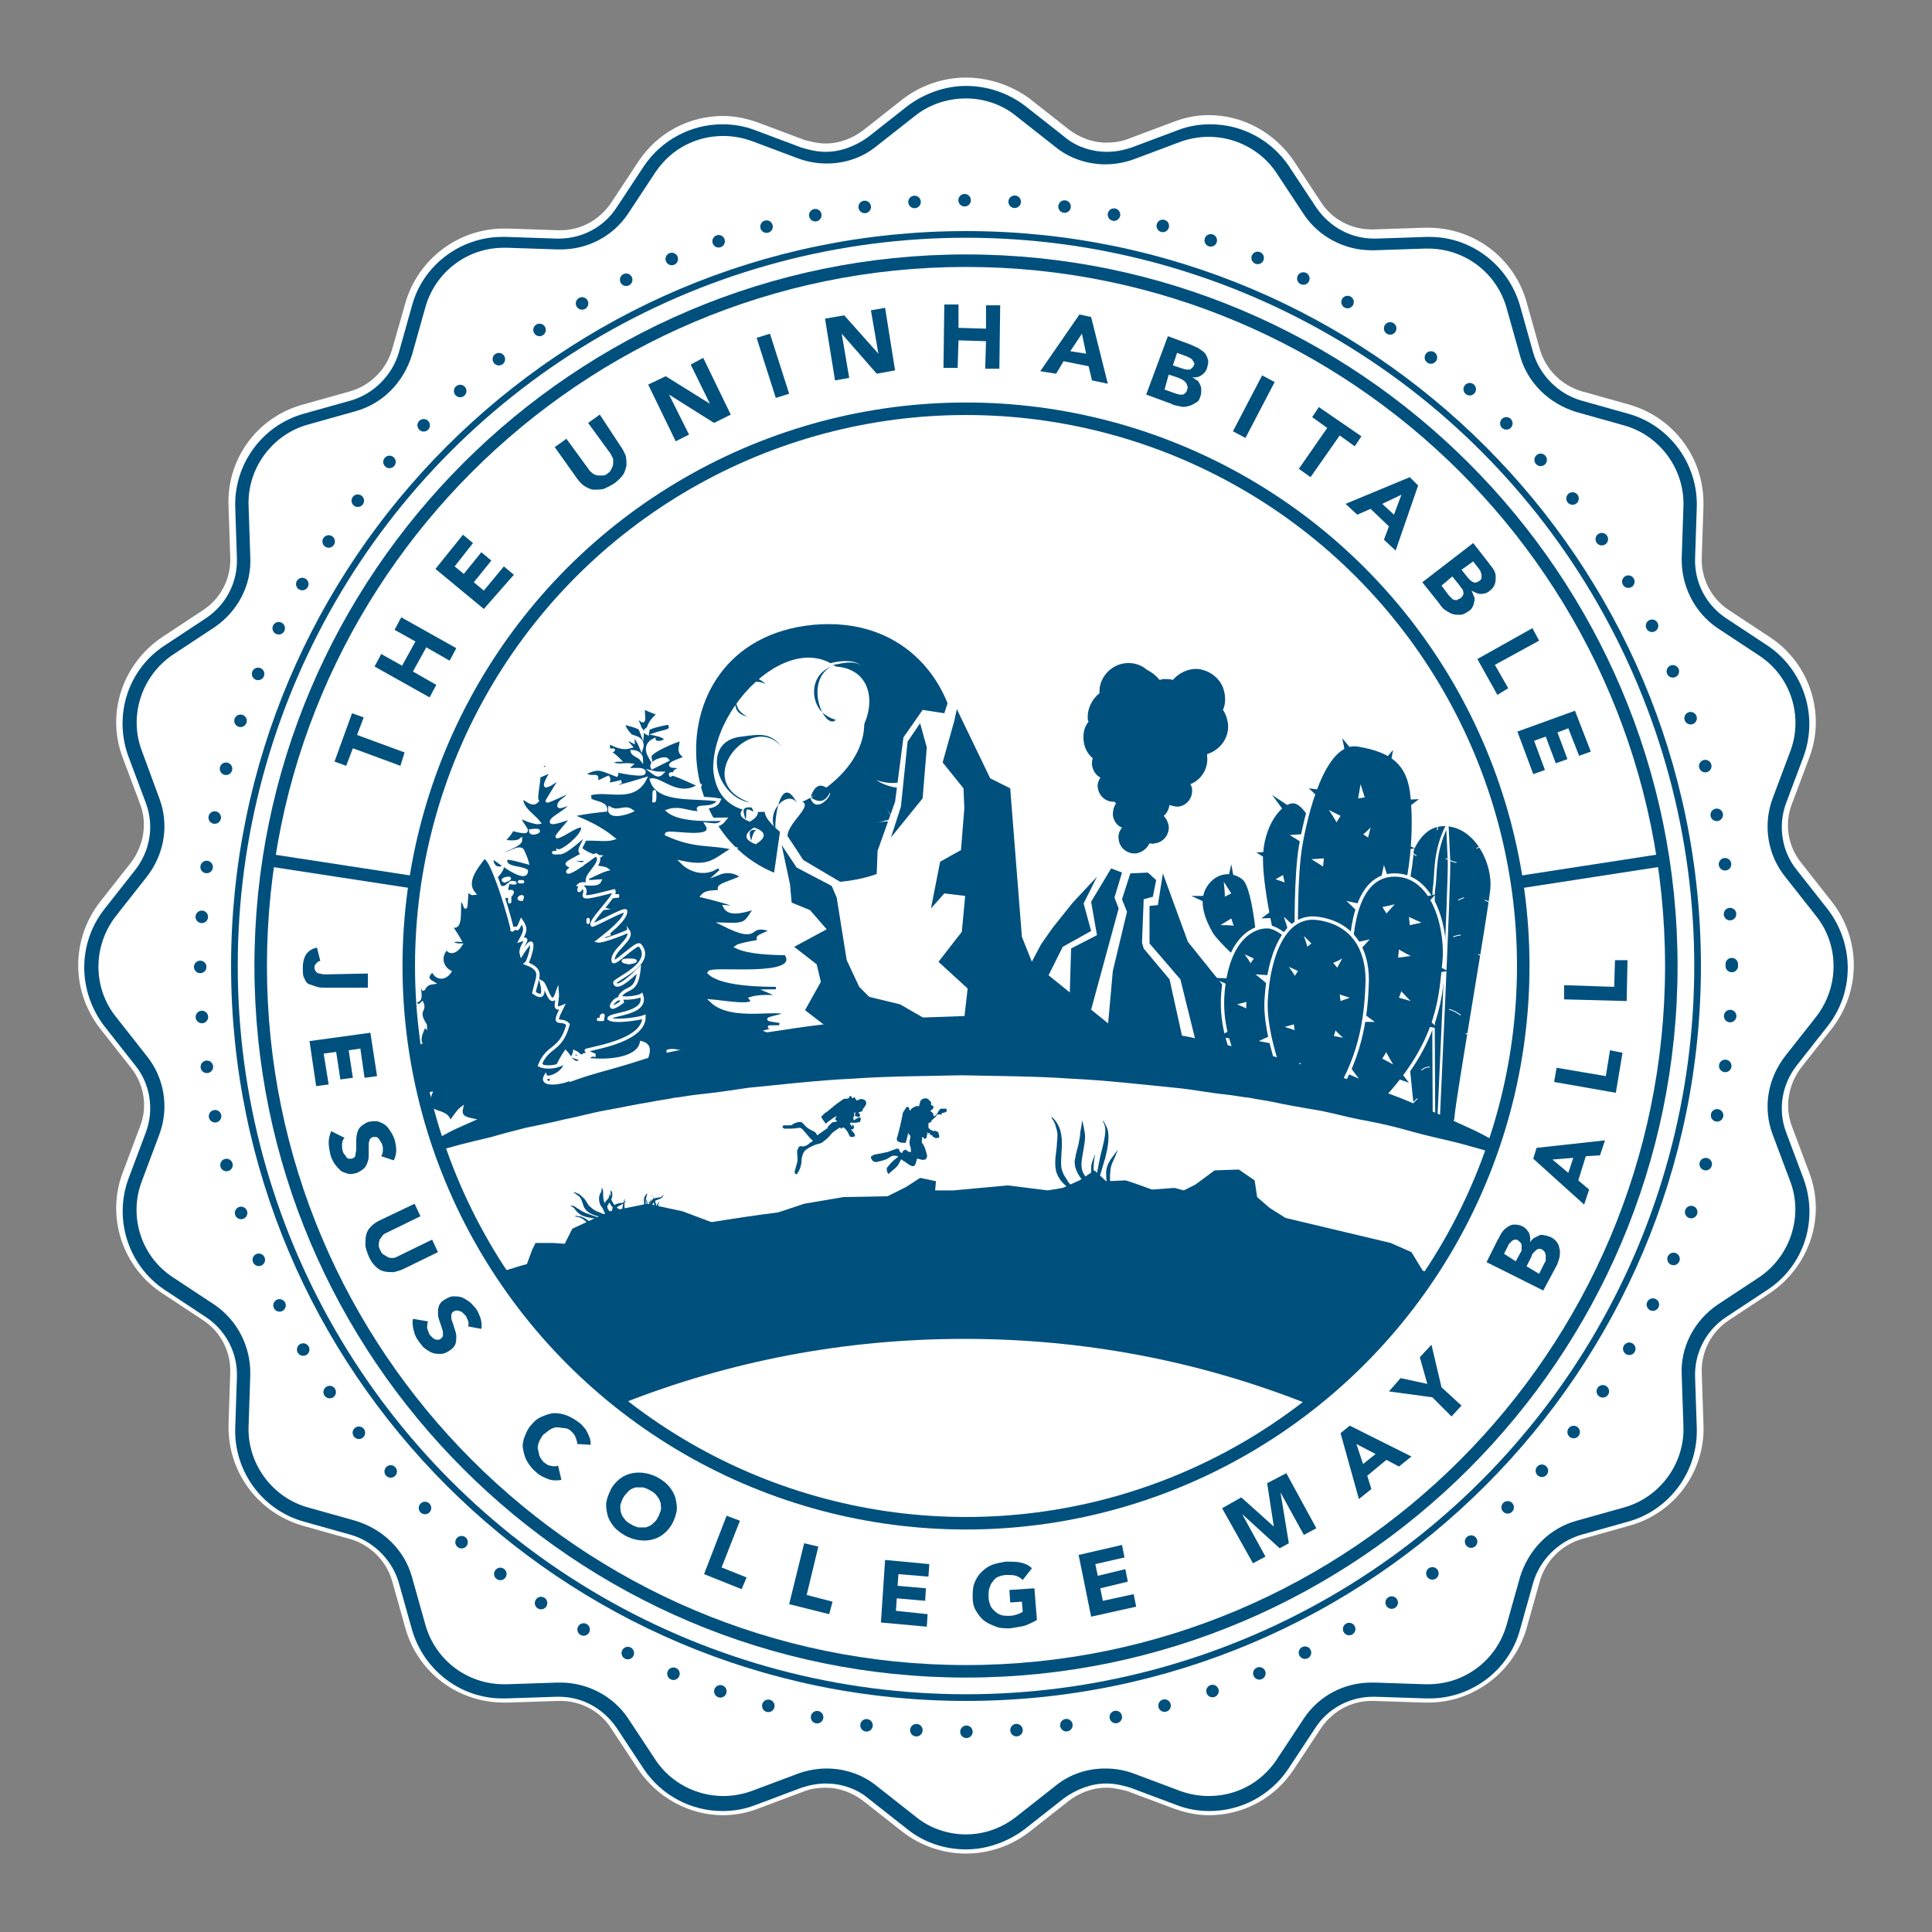 <?xml version="1.0" encoding="utf-8"?>
<!-- Generator: Adobe Illustrator 19.0.1, SVG Export Plug-In . SVG Version: 6.00 Build 0)  -->
<svg version="1.0" id="Layer_1" xmlns="http://www.w3.org/2000/svg" xmlns:xlink="http://www.w3.org/1999/xlink" x="0px" y="0px"
	 viewBox="-181 305.3 231.6 231.6" style="enable-background:new -181 305.3 231.6 231.6;" xml:space="preserve">
<rect x="-181" y="305.3" width="231.6" height="231.6" fill="#808080" stroke="none"/>
<style type="text/css">
	
		.st0{display:none;fill:#DDD29B;stroke:#00507E;stroke-width:0.3;stroke-linecap:round;stroke-linejoin:round;stroke-miterlimit:10;}
	.st1{fill:#FFFFFF;}
	.st2{fill:#00507E;}
	.st3{fill:none;stroke:#00507E;stroke-width:1.5;stroke-linecap:round;stroke-miterlimit:10;stroke-dasharray:0,6.006;}
	.st4{fill:none;stroke:#FFFFFF;stroke-width:2;stroke-linecap:round;stroke-miterlimit:10;}
	.st5{clip-path:url(#SVGID_2_);fill:#FFFFFF;}
	.st6{clip-path:url(#SVGID_4_);fill:#00507E;}
	.st7{fill:#00507E;stroke:#FFFFFF;stroke-width:0.4;stroke-miterlimit:10;}
	.st8{fill:none;}
	.st9{fill:#00507E;stroke:#FFFFFF;stroke-width:0.3;stroke-miterlimit:10;}
	
		.st10{display:none;fill:#FFFFFF;stroke:#00507E;stroke-width:0.3;stroke-linecap:round;stroke-linejoin:round;stroke-miterlimit:10;}
	.st11{fill:#00507E;stroke:#FFFFFF;stroke-width:0.3;stroke-linecap:round;stroke-linejoin:round;stroke-miterlimit:10;}
	.st12{fill:none;stroke:#FFFFFF;stroke-width:0.1;stroke-miterlimit:10;}
	.st13{fill:none;stroke:#00507E;stroke-width:1.5;stroke-miterlimit:10;}
</style>
<g id="Space">
</g>
<g id="Central_1_">
</g>
<g id="Trees">
</g>
<g id="Mountains">
</g>
<g id="Underwater">
	<g id="Cacti_Tall_1_">
		<path class="st0" d="M-8.8,441.4c0,0,1.7-17.2,2.5-21.1s0.7-9.9,0.3-12c-0.4-2.2-2.8-4.1-2.8-4.1s1.4,1.9,1.4,4.5
			S-7.8,422-8,424.5s-1.7,17.3-1.7,17.3"/>
		<path class="st0" d="M-11,441.2c0,0-1.1-26.1-0.8-28.3c0.3-2.2,1-5.3,1.8-6.6c0.8-1.3,1.3-2.1,1.3-2.1c-3.8,0.6-4.3,8.6-4.6,9.9
			c-0.3,1.3,1.5,27.1,1.5,27.1"/>
	</g>
</g>
<g id="Badge">
</g>
<g id="Text">
	<g>
		<g>
			<path class="st1" d="M-65.2,526.4c-2.5,0-4.9-0.8-6.8-2.4l-4.7-3.7c-1.5-1.2-3.4-1.8-5.3-1.8c-1,0-2,0.2-2.9,0.5l-5.6,2.1
				c-1.2,0.5-2.5,0.7-3.8,0.7c-3.7,0-7.1-1.8-9.2-4.9l-3.3-5c-1.6-2.4-4.2-3.8-7.1-3.8c-0.1,0-0.2,0-0.3,0l-6,0.2
				c-0.1,0-0.3,0-0.4,0c-4.9,0-9.3-3.3-10.6-8l-1.6-5.7c-0.8-2.8-3.1-5.1-5.9-5.9l-5.7-1.6c-4.9-1.4-8.2-5.9-8-11l0.2-6
				c0.1-2.9-1.3-5.8-3.8-7.4l-5-3.3c-4.3-2.8-6-8.2-4.2-13l2.1-5.6c1-2.8,0.5-5.9-1.3-8.2l-3.7-4.7c-3.2-4-3.2-9.6,0-13.6l3.7-4.7
				c1.8-2.3,2.3-5.5,1.3-8.2l-2.1-5.6c-1.8-4.8,0-10.1,4.2-13l5-3.3c2.4-1.6,3.9-4.5,3.8-7.4l-0.2-6c-0.2-5.1,3.1-9.7,8-11l5.7-1.6
				c2.8-0.8,5.1-3.1,5.9-5.9l1.6-5.7c1.3-4.7,5.7-8,10.6-8c0.1,0,0.3,0,0.4,0l6,0.2c0.1,0,0.2,0,0.3,0c2.8,0,5.5-1.4,7.1-3.8l3.3-5
				c2-3.1,5.5-4.9,9.2-4.9c1.3,0,2.6,0.2,3.8,0.7l5.6,2.1c0.9,0.3,1.9,0.5,2.9,0.5c1.9,0,3.8-0.6,5.3-1.8l4.7-3.7
				c1.9-1.5,4.4-2.4,6.8-2.4s4.9,0.8,6.8,2.4l4.7,3.7c1.5,1.2,3.4,1.8,5.3,1.8c1,0,2-0.2,2.9-0.5l5.6-2.1c1.2-0.5,2.5-0.7,3.8-0.7
				c3.7,0,7.1,1.8,9.2,4.9l3.3,5c1.6,2.4,4.2,3.8,7.1,3.8c0.1,0,0.2,0,0.3,0l6-0.2c0.1,0,0.3,0,0.4,0c4.9,0,9.3,3.3,10.6,8l1.6,5.7
				c0.8,2.8,3.1,5.1,5.9,5.9l5.7,1.6c4.9,1.4,8.2,5.9,8,11l-0.2,6c-0.1,2.9,1.3,5.8,3.8,7.4l5,3.3c4.3,2.8,6,8.2,4.2,13l-2.1,5.6
				c-1,2.8-0.5,5.9,1.3,8.2l3.7,4.7c3.2,4,3.2,9.6,0,13.6l-3.7,4.7c-1.8,2.3-2.3,5.5-1.3,8.2l2.1,5.6c1.8,4.8,0,10.1-4.2,13l-5,3.3
				c-2.4,1.6-3.9,4.5-3.8,7.4l0.2,6c0.2,5.1-3.1,9.7-8,11l-5.7,1.6c-2.8,0.8-5.1,3.1-5.9,5.9l-1.6,5.7c-1.3,4.7-5.7,8-10.6,8
				c-0.1,0-0.3,0-0.4,0l-6-0.2c-0.1,0-0.2,0-0.3,0c-2.8,0-5.5,1.4-7.1,3.8l-3.3,5c-2,3.1-5.5,4.9-9.2,4.9c-1.3,0-2.6-0.2-3.8-0.7
				l-5.6-2.1c-0.9-0.4-1.9-0.5-2.9-0.5c-1.9,0-3.8,0.6-5.3,1.8l-4.7,3.7C-60.3,525.5-62.8,526.4-65.2,526.4z"/>
			<path class="st1" d="M-65.2,317.1c2.1,0,4.3,0.7,6,2.1l4.7,3.7c1.7,1.4,3.9,2.1,6,2.1c1.1,0,2.3-0.2,3.4-0.6l5.6-2.1
				c1.1-0.4,2.3-0.6,3.4-0.6c3.2,0,6.3,1.6,8.1,4.3l3.3,5c1.8,2.7,4.9,4.3,8.1,4.3c0.1,0,0.3,0,0.4,0l6-0.2c0.1,0,0.3,0,0.4,0
				c4.4,0,8.2,2.9,9.4,7.1l1.6,5.7c0.9,3.3,3.5,5.8,6.8,6.8l5.7,1.6c4.3,1.2,7.3,5.3,7.1,9.8l-0.2,6c-0.1,3.4,1.5,6.6,4.3,8.5l5,3.3
				c3.8,2.5,5.3,7.3,3.7,11.5l-2.1,5.6c-1.2,3.2-0.6,6.8,1.5,9.4l3.7,4.7c2.8,3.5,2.8,8.5,0,12.1l-3.7,4.7c-2.1,2.7-2.7,6.2-1.5,9.4
				l2.1,5.6c1.6,4.2,0,9-3.7,11.5l-5,3.3c-2.8,1.9-4.5,5.1-4.3,8.5l0.2,6c0.2,4.5-2.8,8.6-7.1,9.8L8,487.6c-3.3,0.9-5.8,3.5-6.8,6.8
				l-1.6,5.7c-1.2,4.2-5,7.1-9.4,7.1c-0.1,0-0.3,0-0.4,0l-6-0.2c-0.1,0-0.3,0-0.4,0c-3.3,0-6.3,1.6-8.1,4.3l-3.3,5
				c-1.9,2.8-4.9,4.3-8.1,4.3c-1.1,0-2.3-0.2-3.4-0.6l-5.6-2.1c-1.1-0.4-2.2-0.6-3.4-0.6c-2.2,0-4.3,0.7-6,2.1l-4.7,3.7
				c-1.8,1.4-3.9,2.1-6,2.1s-4.3-0.7-6-2.1l-4.7-3.7c-1.7-1.4-3.9-2.1-6-2.1c-1.1,0-2.3,0.2-3.4,0.6l-5.6,2.1
				c-1.1,0.4-2.3,0.6-3.4,0.6c-3.2,0-6.3-1.6-8.1-4.3l-3.3-5c-1.8-2.7-4.9-4.3-8.1-4.3c-0.1,0-0.3,0-0.4,0l-6,0.2
				c-0.1,0-0.3,0-0.4,0c-4.4,0-8.2-2.9-9.4-7.1l-1.6-5.7c-0.9-3.3-3.5-5.8-6.8-6.8l-5.7-1.6c-4.3-1.2-7.3-5.3-7.1-9.8l0.2-6
				c0.1-3.4-1.5-6.6-4.3-8.5l-5-3.3c-3.8-2.5-5.3-7.3-3.7-11.5l2.1-5.6c1.2-3.2,0.6-6.8-1.5-9.4l-3.7-4.7c-2.8-3.5-2.8-8.5,0-12.1
				l3.7-4.7c2.1-2.7,2.7-6.2,1.5-9.4l-2.1-5.7c-1.6-4.2,0-9,3.7-11.5l5-3.3c2.8-1.9,4.5-5.1,4.3-8.5l-0.2-6
				c-0.2-4.5,2.8-8.6,7.1-9.8l5.7-1.6c3.3-0.9,5.8-3.5,6.8-6.8l1.6-5.7c1.2-4.2,5-7.1,9.4-7.1c0.1,0,0.3,0,0.4,0l6,0.2
				c0.1,0,0.3,0,0.4,0c3.3,0,6.3-1.6,8.1-4.3l3.3-5c1.9-2.8,4.9-4.3,8.1-4.3c1.1,0,2.3,0.2,3.4,0.6l5.6,2.1c1.1,0.4,2.2,0.6,3.4,0.6
				c2.2,0,4.3-0.7,6-2.1l4.7-3.7C-69.5,317.8-67.4,317.1-65.2,317.1 M-65.2,314.6c-2.7,0-5.4,0.9-7.6,2.6l-4.7,3.7
				c-1.3,1-2.9,1.6-4.5,1.6c-0.9,0-1.7-0.2-2.5-0.4l-5.6-2.1c-1.4-0.5-2.8-0.8-4.2-0.8c-4.1,0-7.9,2-10.2,5.5l-3.3,5
				c-1.4,2-3.6,3.2-6,3.2c-0.1,0-0.2,0-0.3,0l-6-0.2c-0.2,0-0.3,0-0.5,0c-5.5,0-10.3,3.7-11.8,8.9l-1.6,5.6c-0.7,2.4-2.6,4.3-5,5
				l-5.7,1.6c-5.5,1.5-9.2,6.6-8.9,12.3l0.2,6c0.1,2.5-1.1,4.9-3.2,6.3l-5,3.3c-4.7,3.2-6.7,9.1-4.7,14.4l2.1,5.6
				c0.9,2.4,0.4,5-1.1,7l-3.7,4.7c-3.5,4.5-3.5,10.7,0,15.2l3.7,4.7c1.6,2,2,4.7,1.1,7l-2.1,5.6c-2,5.3,0,11.3,4.7,14.4l5,3.3
				c2.1,1.4,3.3,3.8,3.2,6.3l-0.2,6c-0.2,5.7,3.4,10.7,8.9,12.3l5.7,1.6c2.4,0.7,4.3,2.6,5,5l1.6,5.7c1.5,5.3,6.3,8.9,11.8,8.9
				c0.2,0,0.3,0,0.5,0l6-0.2c0.1,0,0.2,0,0.3,0c2.4,0,4.7,1.2,6,3.2l3.3,5c2.3,3.4,6.1,5.5,10.2,5.5c1.5,0,2.9-0.3,4.2-0.8l5.6-2.1
				c0.8-0.3,1.7-0.4,2.5-0.4c1.6,0,3.2,0.6,4.5,1.6l4.7,3.7c2.2,1.7,4.9,2.6,7.6,2.6s5.4-0.9,7.6-2.6l4.7-3.7c1.3-1,2.9-1.6,4.5-1.6
				c0.9,0,1.7,0.2,2.5,0.4l5.6,2.1c1.4,0.5,2.8,0.8,4.2,0.8c4.1,0,7.9-2,10.2-5.5l3.3-5c1.4-2,3.6-3.2,6-3.2c0.1,0,0.2,0,0.3,0
				l6,0.2c0.2,0,0.3,0,0.5,0c5.5,0,10.3-3.7,11.8-8.9l1.6-5.7c0.7-2.4,2.6-4.3,5-5l5.7-1.6c5.5-1.5,9.2-6.6,8.9-12.3l-0.2-6
				c-0.1-2.5,1.1-4.9,3.2-6.3l5-3.3c4.7-3.2,6.7-9.1,4.7-14.4l-2.1-5.6c-0.9-2.4-0.4-5,1.1-7l3.7-4.7c3.5-4.5,3.5-10.7,0-15.2
				l-3.7-4.7c-1.6-2-2-4.7-1.1-7l2.1-5.6c2-5.3,0-11.3-4.7-14.4l-5-3.3c-2.1-1.4-3.3-3.8-3.2-6.3l0.2-6c0.2-5.7-3.4-10.7-8.9-12.3
				l-5.7-1.6c-2.4-0.7-4.3-2.6-5-5L2,341.5c-1.5-5.3-6.3-8.9-11.8-8.9c-0.2,0-0.3,0-0.5,0l-6,0.2c-0.1,0-0.2,0-0.3,0
				c-2.4,0-4.7-1.2-6-3.2l-3.3-5c-2.3-3.4-6.1-5.5-10.2-5.5c-1.5,0-2.9,0.3-4.2,0.8l-5.6,2.1c-0.8,0.3-1.7,0.4-2.5,0.4
				c-1.6,0-3.2-0.6-4.5-1.6l-4.7-3.7C-59.8,315.5-62.5,314.6-65.2,314.6L-65.2,314.6z"/>
			<path class="st2" d="M-65.2,317.1c2.1,0,4.3,0.7,6,2.1l4.7,3.7c1.7,1.4,3.9,2.1,6,2.1c1.1,0,2.3-0.2,3.4-0.6l5.6-2.1
				c1.1-0.4,2.3-0.6,3.4-0.6c3.2,0,6.3,1.6,8.1,4.3l3.3,5c1.8,2.7,4.9,4.3,8.1,4.3c0.1,0,0.3,0,0.4,0l6-0.2c0.1,0,0.3,0,0.4,0
				c4.4,0,8.2,2.9,9.4,7.1l1.6,5.7c0.9,3.3,3.5,5.8,6.8,6.8l5.7,1.6c4.3,1.2,7.3,5.3,7.1,9.8l-0.2,6c-0.1,3.4,1.5,6.6,4.3,8.5l5,3.3
				c3.8,2.5,5.3,7.3,3.7,11.5l-2.1,5.6c-1.2,3.2-0.6,6.8,1.5,9.4l3.7,4.7c2.8,3.5,2.8,8.5,0,12.1l-3.7,4.7c-2.1,2.7-2.7,6.2-1.5,9.4
				l2.1,5.6c1.6,4.2,0,9-3.7,11.5l-5,3.3c-2.8,1.9-4.5,5.1-4.3,8.5l0.2,6c0.2,4.5-2.8,8.6-7.1,9.8L8,487.6c-3.3,0.9-5.8,3.5-6.8,6.8
				l-1.6,5.7c-1.2,4.2-5,7.1-9.4,7.1c-0.1,0-0.3,0-0.4,0l-6-0.2c-0.1,0-0.3,0-0.4,0c-3.3,0-6.3,1.6-8.1,4.3l-3.3,5
				c-1.9,2.8-4.9,4.3-8.1,4.3c-1.1,0-2.3-0.2-3.4-0.6l-5.6-2.1c-1.1-0.4-2.2-0.6-3.4-0.6c-2.2,0-4.3,0.7-6,2.1l-4.7,3.7
				c-1.8,1.4-3.9,2.1-6,2.1s-4.3-0.7-6-2.1l-4.7-3.7c-1.7-1.4-3.9-2.1-6-2.1c-1.1,0-2.3,0.2-3.4,0.6l-5.6,2.1
				c-1.1,0.4-2.3,0.6-3.4,0.6c-3.2,0-6.3-1.6-8.1-4.3l-3.3-5c-1.8-2.7-4.9-4.3-8.1-4.3c-0.1,0-0.3,0-0.4,0l-6,0.2
				c-0.1,0-0.3,0-0.4,0c-4.4,0-8.2-2.9-9.4-7.1l-1.6-5.7c-0.9-3.3-3.5-5.8-6.8-6.8l-5.7-1.6c-4.3-1.2-7.3-5.3-7.1-9.8l0.2-6
				c0.1-3.4-1.5-6.6-4.3-8.5l-5-3.3c-3.8-2.5-5.3-7.3-3.7-11.5l2.1-5.6c1.2-3.2,0.6-6.8-1.5-9.4l-3.7-4.7c-2.8-3.5-2.8-8.5,0-12.1
				l3.7-4.7c2.1-2.7,2.7-6.2,1.5-9.4l-2.1-5.7c-1.6-4.2,0-9,3.7-11.5l5-3.3c2.8-1.9,4.5-5.1,4.3-8.5l-0.2-6
				c-0.2-4.5,2.8-8.6,7.1-9.8l5.7-1.6c3.3-0.9,5.8-3.5,6.8-6.8l1.6-5.7c1.2-4.2,5-7.1,9.4-7.1c0.1,0,0.3,0,0.4,0l6,0.2
				c0.1,0,0.3,0,0.4,0c3.3,0,6.3-1.6,8.1-4.3l3.3-5c1.9-2.8,4.9-4.3,8.1-4.3c1.1,0,2.3,0.2,3.4,0.6l5.6,2.1c1.1,0.4,2.2,0.6,3.4,0.6
				c2.2,0,4.3-0.7,6-2.1l4.7-3.7C-69.5,317.8-67.4,317.1-65.2,317.1 M-65.2,315.6c-2.5,0-5,0.9-7,2.4l-4.7,3.7
				c-1.5,1.1-3.3,1.8-5.1,1.8c-1,0-1.9-0.2-2.9-0.5l-5.6-2.1c-1.3-0.5-2.6-0.7-3.9-0.7c-3.8,0-7.3,1.9-9.4,5l-3.3,5
				c-1.5,2.3-4.1,3.7-6.9,3.7c-0.1,0-0.2,0-0.3,0l-6-0.2c-0.2,0-0.3,0-0.5,0c-5,0-9.5,3.4-10.8,8.2l-1.6,5.7c-0.8,2.7-3,4.9-5.7,5.7
				l-5.7,1.6c-5,1.4-8.4,6.1-8.2,11.3l0.2,6c0.1,2.9-1.3,5.6-3.7,7.2l-5,3.3c-4.4,2.9-6.1,8.4-4.3,13.3l2.1,5.6c1,2.7,0.5,5.7-1.3,8
				l-3.7,4.7c-3.2,4.1-3.2,9.8,0,14l3.7,4.7c1.8,2.2,2.3,5.3,1.3,8l-2.1,5.6c-1.8,4.9,0,10.4,4.3,13.3l5,3.3
				c2.4,1.6,3.8,4.3,3.7,7.2l-0.2,6c-0.2,5.2,3.2,9.9,8.2,11.3l5.7,1.6c2.7,0.8,4.9,3,5.7,5.7l1.6,5.7c1.4,4.8,5.8,8.2,10.8,8.2
				c0.1,0,0.3,0,0.5,0l6-0.2c0.1,0,0.2,0,0.3,0c2.8,0,5.3,1.4,6.9,3.7l3.3,5c2.1,3.1,5.6,5,9.4,5c1.3,0,2.6-0.2,3.9-0.7l5.6-2.1
				c0.9-0.3,1.9-0.5,2.9-0.5c1.8,0,3.7,0.6,5.1,1.8l4.7,3.7c2,1.6,4.5,2.4,7,2.4s5-0.9,7-2.4l4.7-3.7c1.5-1.1,3.3-1.8,5.1-1.8
				c1,0,1.9,0.2,2.9,0.5l5.6,2.1c1.3,0.5,2.6,0.7,3.9,0.7c3.8,0,7.3-1.9,9.4-5l3.3-5c1.5-2.3,4.1-3.7,6.9-3.7c0.1,0,0.2,0,0.3,0
				l6,0.2c0.2,0,0.3,0,0.5,0c5,0,9.5-3.4,10.8-8.2l1.6-5.7c0.8-2.7,3-4.9,5.7-5.7l5.7-1.6c5-1.4,8.4-6.1,8.2-11.3l-0.2-6
				c-0.1-2.9,1.3-5.6,3.7-7.2l5-3.3c4.4-2.9,6.1-8.4,4.3-13.3l-2.1-5.6c-1-2.7-0.5-5.7,1.3-8l3.7-4.7c3.2-4.1,3.2-9.8,0-14l-3.7-4.7
				c-1.8-2.2-2.3-5.3-1.3-8l2.1-5.6c1.8-4.9,0-10.4-4.3-13.3l-5-3.3c-2.4-1.6-3.8-4.3-3.7-7.2l0.2-6c0.2-5.2-3.2-9.9-8.2-11.3
				l-5.7-1.6c-2.7-0.8-4.9-3-5.7-5.7l-1.6-5.7c-1.4-4.8-5.8-8.2-10.8-8.2c-0.1,0-0.3,0-0.4,0l-6,0.2c-0.1,0-0.2,0-0.3,0
				c-2.8,0-5.3-1.4-6.9-3.7l-3.3-5c-2.1-3.1-5.6-5-9.4-5c-1.3,0-2.6,0.2-3.9,0.7l-5.6,2.1c-0.9,0.3-1.9,0.5-2.9,0.5
				c-1.8,0-3.7-0.6-5.1-1.8l-4.7-3.7C-60.2,316.4-62.7,315.6-65.2,315.6L-65.2,315.6z"/>
		</g>
		<g>
			<path class="st2" d="M-65.2,334c48.1,0,87.1,39,87.1,87.1s-39,87.1-87.1,87.1s-87.1-39-87.1-87.1S-113.3,334-65.2,334 M-65.2,333
				c-48.6,0-88.1,39.5-88.1,88.1s39.5,88.1,88.1,88.1s88.1-39.5,88.1-88.1S-16.6,333-65.2,333L-65.2,333z"/>
		</g>
		<g>
			<circle class="st3" cx="-65.2" cy="421.1" r="91.8"/>
		</g>
		<circle class="st4" cx="-65.2" cy="421.1" r="86.3"/>
		<g id="Moon_1_">
			<path class="st2" d="M-83.5,380.2c20.8-1.9,24,28.8,3.3,30.8C-100.9,412.9-104.4,382.2-83.5,380.2z"/>
			<path class="st1" d="M-95.5,397.5c0.8,11.1,21.2,2.2,17.7-7.8C-82.3,377.2-95.6,388.4-95.5,397.5z"/>
			<path class="st1" d="M-87.1,401.3c5.6-0.5,0.3,2.3,0.5,4.4C-86.6,405.7-92.4,401.8-87.1,401.3z"/>
			<path class="st1" d="M-91.3,401.8c1.5,0.5,1.5,1.2,0.2,2C-92.5,403.3-92.6,402.6-91.3,401.8z"/>
			<path class="st1" d="M-90.6,404.5c1.5,0.5,1.5,1.2,0.2,2C-91.8,406-91.9,405.3-90.6,404.5z"/>
			<path class="st2" d="M-92.1,393.6c-5,0.5-3,7.3,1,7.9c-7.5-2.6,0.8-11.7,4.2-6.1C-88.4,393-89.8,393.3-92.1,393.6z"/>
			<path class="st2" d="M-92,386.9c-0.7,1.4-1.8,3.8,0.6,4.3c-3-1.4-0.4-5.2,2.2-3.9C-89.6,386.9-91.4,385.7-92,386.9z"/>
			<path class="st2" d="M-83.4,388.6c-0.1-1.5,0.5-2.7,2-3.4c-3.3,2-0.7,7.7,0.6,6.4C-82.4,391.1-83.2,390.1-83.4,388.6z"/>
			<path class="st1" d="M-66.8,396.5C-68.5,400.3-65.1,392.7-66.8,396.5C-67,396.9-66.6,396-66.8,396.5z"/>
			<path class="st1" d="M-69.1,391.2c-0.7,1.1-2.3,2.7-0.8,0.6"/>
			<path class="st1" d="M-82,385.1c1.1,0.1,4-1.3,4.7,0.7C-78.1,383.4-83,385.2-82,385.1z"/>
			<path class="st1" d="M-81.5,385.2c5-0.2,6,4.7,3.1,8.6C-77.9,393.2-81.1,386.4-81.5,385.2z"/>
			<path class="st2" d="M-91,406.2c0.1-0.5-0.7-1.6,0.8-1.4C-90.6,404.7-90.8,405.5-91,406.2z"/>
			<path class="st2" d="M-88,405.2c-0.3-1.5,0.6-7.6,2.6-3.5c-0.9-1.9-4,0.7-2.6,3.2"/>
			<path class="st2" d="M-91.7,403.5c0.1-0.4-0.8-1.6,0.8-1.4c0.1,0.2,0.2,0.3,0.2,0.5c-1.2-0.7-0.7,0.1-0.9,0.8"/>
			<path class="st1" d="M-76,398.8c4.6,1.6,7.2-2.4,3.4-5.5C-67.5,396.2-70.8,402-76,398.8z"/>
			<path class="st1" d="M-75.9,404c1.1-0.6,2.5,0,1.1-1.8C-72.9,404.5-74.8,403.4-75.9,404z"/>
			<path class="st1" d="M-69.8,392.7c0.9-0.8,3.2,0.2,1.3-2.2C-66.2,393.4-68.8,392-69.8,392.7z"/>
			<path class="st2" d="M-83.8,400.8c0,0,2.5-0.7,2.3-0.7C-82.5,399.1-83.3,399.3-83.8,400.8z"/>
			<path class="st1" d="M-83.9,400.8c0.6,2.2,2.6,0,2.4-0.5C-82.1,401.5-82.9,401.6-83.9,400.8C-83.7,401.4-83.4,401.2-83.9,400.8z"
				/>
		</g>
		<path class="st1" d="M-31,431.7l-1.7-8.2l-5.4-6l-3.6-9.5l-0.9,1.5l-0.9-0.4l-1.1,0.3l-1.1-0.4l-1.2,0.2l-1.1-1.3l-3,3.2l-4.9,6
			l-0.9,1.5l-0.6-1.8l-1.2-17.7l-2.6-1.4l-5.3-10.9l-1.3,4l-2.6-0.4l-2.3,3.3l-1,7.7l-2.1,5.9l-0.4,10.7l-1,4.4l-1-2.6l-1.3-7
			l-0.8-1.8l-4.4-2.6l-2.7-4.1l-0.8,5.6l-1.4,5.3l-2.7,1l-2,2.5l-2.3-0.1l-0.5,4.6l-1.5,4.8c5.3,12.2,16,2.2,30.2,2.2
			c14,0,25.8,8.1,31.2,0.8L-31,431.7z"/>
		<polygon class="st2" points="-87.3,406.6 -85.5,409.3 -81.3,411.5 -80.7,412.9 -79.5,420.4 -78,423.6 -76.8,424.8 -73.1,425.7 
			-69.1,428 -73.2,429.3 -81.5,428.7 -84.5,426.4 -82.6,423 -83.1,420.9 -85.8,418.8 -81.9,416.7 -83.9,414.4 -86.1,413.5 
			-86.3,411.3 		"/>
		<polygon class="st2" points="-70.7,392 -72.2,394.2 -73,402 -74.2,405.7 -70.4,401 -69.9,394.9 		"/>
		<g>
			<g>
				<defs>
					<path id="SVGID_1_" d="M-106.3,473.5c12.7-5,26.4-7.7,40.9-7.7s28.2,2.7,40.9,7.7C-9,461.3,1,442.4,1,421.1
						c0-36.7-29.7-66.4-66.4-66.4s-66.4,29.7-66.4,66.4C-131.8,442.4-121.8,461.3-106.3,473.5z"/>
				</defs>
				<clipPath id="SVGID_2_">
					<use xlink:href="#SVGID_1_"  style="overflow:visible;"/>
				</clipPath>
				<polygon class="st5" points="-0.9,443.1 -30.7,434.6 -58.2,430.9 -84.2,433.5 -103.1,435.6 -128.9,442.7 -129.4,462.2 -6,462.2 
									"/>
			</g>
			<g>
				<defs>
					<path id="SVGID_3_" d="M-106.3,473.5c12.7-5,26.4-7.7,40.9-7.7s28.2,2.7,40.9,7.7C-9,461.3,1,442.4,1,421.1
						c0-36.7-29.7-66.4-66.4-66.4s-66.4,29.7-66.4,66.4C-131.8,442.4-121.8,461.3-106.3,473.5z"/>
				</defs>
				<clipPath id="SVGID_4_">
					<use xlink:href="#SVGID_3_"  style="overflow:visible;"/>
				</clipPath>
				<path class="st6" d="M-150.8,470.2c0,0,0.6-0.3,1.7-0.9c1.1-0.6,2.8-1.5,4.9-2.5c1.1-0.5,2.2-1.1,3.5-1.7s2.8-1.2,4.3-1.8
					s3.2-1.3,4.9-2.1c1.7-0.7,3.6-1.3,5.6-2c2-0.7,5-1.4,7.1-2.1c2.1-0.6,4.4-1.2,6.6-1.8c1.1-0.3,2.3-0.6,3.5-0.9s2.4-0.5,3.6-0.8
					c2.4-0.5,4.9-1.1,7.5-1.5c5.1-0.8,10.4-1.7,15.8-2c5.4-0.6,10.9-0.6,16.4-0.8c5.5,0.2,11,0.2,16.4,0.8c5.4,0.3,10.7,1.3,15.8,2
					c2.5,0.5,5,1,7.5,1.5c1.2,0.3,2.4,0.5,3.6,0.8c1.2,0.3,2.3,0.6,3.5,0.9c2.3,0.6,4.5,1.2,6.6,1.8c2.1,0.7,4.1,1.4,6.1,2.1
					c1.9,0.7,2.8,1.3,4.6,2c1.7,0.7,3.4,1.4,4.9,2.1c1.5,0.7,3,1.2,4.3,1.8s2.5,1.2,3.6,1.8c2.1,1.1,3.8,1.9,4.9,2.5
					c1.1,0.6,1.7,0.9,1.7,0.9s-0.7-0.2-1.9-0.5c-1.2-0.4-3-0.9-5.3-1.6c-1.1-0.3-2.4-0.8-3.8-1.1c-1.4-0.3-2.9-0.8-4.5-1.2
					s-3.3-0.9-5.1-1.4s-2.7-0.9-4.7-1.3s-2,2.6-4.2,2.1c-2.1-0.4-7.9,37-10.2,36.5c-1.1-0.2-2.3-0.4-3.4-0.7
					c-1.2-0.2-2.4-0.3-3.6-0.5c-2.4-0.3-4.8-0.7-7.3-1.1c-5-0.5-10.1-1.2-15.4-1.4c-5.2-0.4-10.6-0.4-15.9-0.6
					c-5.3,0.1-10.7,0.1-15.9,0.6c-5.3,0.2-10.4,0.9-15.4,1.4c-2.5,0.3-4.9,0.8-7.3,1.1c-1.2,0.2-2.4,0.3-3.6,0.5
					c-1.2,0.2-2.3,0.4-3.4,0.7c-2.3,0.4-4.5,0.9-6.6,1.3s-2.6-40.4-4.6-39.9s-4.9,0.9-6.6,1.3c-1.8,0.5-3.5,0.9-5,1.4
					c-1.6,0.4-3.1,0.8-4.5,1.2s-2.6,0.8-3.8,1.2c-2.3,0.7-4.1,1.2-5.3,1.6C-150.2,470.1-150.8,470.2-150.8,470.2z"/>
			</g>
		</g>
		<path class="st7" d="M-118.1,430c0-0.6,0.6-0.7,0.7-1.1c0.6,0,5.4-1.1,5.4-1.1c-0.9,0.5-0.9,0.5-0.4-0.4c-1.3,0.9-4.1,0.2-5.3-0.5
			c-0.1-0.8,5.5-1.1,4.9-1c0-0.7-1.6,0.3-0.8-0.6c-1.5,0.4-2.4-0.6-2.8-1.1c3.8-0.5-0.6-2-1.5-2.7c0,0,7.7-0.7,7.6-1.5
			c-1.7,0.5-4-1.5-5.3-2.1c0.2-0.2,6.2-0.1,7.6-0.6c-0.2-0.8-5.8-1.2-7-1.5c1.1-0.4,0.9-0.7-0.3-0.9c2.2-0.2,4.3-0.5,6.5-0.7
			c-2.2-0.7-1.6-1.2,2-1.5c-1.8-0.2-5.4,1.4-7.1-1.1c2.1-0.2,4.5-1.8,5.7-2.1c-0.1-0.1-3.7-0.6-4.6-1.1c1-0.3,2.8,0.2,3.6-0.4
			c-1.3-0.1-2.2-0.9-3-1.6c0.8-1,3.4-0.2,4.7-0.6c-1.6-1.3-3.2-2-4.9-2.7c0.1-0.3,4-0.7,4-0.7c0.1-0.9-1.4-0.8-2-1.3
			c0.2-0.2,0.1-0.4-0.2-0.5c2-1,5.4,1,6.9-1.9c0,0-3.2,1-3.7,1c0.2-0.3,0.5-0.6,0.9-0.7c-2.7,0.7-1.2,0-1.6-0.5
			c-0.5,0.2-1,0.6-1.5,0.5c0.5-1.2-0.5-0.1-1.4-1c1.8-0.8,1.8-0.6,3.9,0.2c0.2-0.3-0.6-0.2-0.4-0.6c0.4,0.1,3.7,0.8,3.7,0.3
			c0.1-0.8-2.9,0.2-1.6-0.9c-0.8-0.1-1.5,0.2-2.4-0.2c0.3-0.3,0.6-0.4,1-0.4c-0.4-0.4-0.7-0.7-1.2-0.9c1.4-0.8-0.5,0.5,0-1.2
			c0.9,0.4,1.6,0.8,2.6,0.5c-0.9-1-0.8-1.2,0.3-0.6c0-0.8-1-1-1.2-2.3c0.9,0.4,2.4,0.4,2.3,1.4c-0.3-0.8-0.6-1.6-1-2.4
			c1.5,1.2,1.1,1.2,1.1-1c-0.6,0.1,2,1,1.9,1c-0.8,0.6-1.3,1.3-1.4,2.3c-1.3-0.6,3.2-1.4,2.6-1.2c0.6,1-0.4,0.9-1.6,1.3
			c2.7,0.6-0.1,1.5-0.2,0.7c-0.8,0.4-1,1.1-0.5,2c-0.1-0.6,3-1.9,3.8-2.1c-0.1,1.3-0.5,1.4,0.5,2.2c-0.2,0.2-1.8,0.6-1.8,0.9
			c0,0.3,1.2,0,1.3,0.4c-1.5,0.6-0.2,0.3-1.3,0.8c-0.4-0.7,4,1.6,3.5,1.2c-2.5,1.8-4.7-0.8-5.8-0.6c0.8,2.7,5.3,1.9,8.1,2.4
			c-0.6,1.5-3.5,0.3-2.1,1.5c-1.4,0.2-2.5-0.7-4-0.2c1.5,1.3,5.8,1,6.8,1c-0.7,0.9-1.2,0.7-2.2,0.6c1.4,2.2-4.7,0.7-4.8,1.2
			c3.5,1.6,5.2,1,8.1,1.7c-2.4,1.4-2.8,2.4-6.2,1.7c1.1,1.1,3,1.5,4.3,0.4c0.3,0.7,1,0,0,0.9c1-0.4,2-0.3,2.9,0.4
			c-1.2,0.7-3.7,1.1-2.4,1.7c-0.9,0.2-1.9,0-2.4,0.6c2.9,0.7,5.9,1.6,2.7,1.3c0.6,1.2,2.8,0.3,3.7,0.1c-1.3,1.9-1,2.1-3.9,2
			c4.8,2.4,2.5-0.4,5.8,0.7c-0.7,0.6-2.4,0.8-1.2,1.3c0,0-2.6,0.4-3,0.7c1.4,0.7,4.3,0.8,5.9,0.8c2.1,3.2-8.9,1.6-9.2,2.3
			c1.5,1.5,6.7,1.5,8.5,1.5c-1.6,1,3.9,0.6-1.4,0.7c2.9,1.2-0.2,0.3-2.1,0.9c1,1.2-3.4,0.4-4.7,0.3c2.5,2.4,8.5,0.6,8.9,1.6
			c-2.5,0.7-2.8,0.5-0.3,0.9c0.2-2.2-0.8,2.4-0.2,0.6c-3.4,0,0.5,0-1.6,0.5c1.3,0.5-1.6,0.8-1.8,1.2c0.5,0.2,3.8,0.7,3.8,0.8
			c-2.2,0.5,0.3,1.1-2.5,0.1c0.1-0.1,0.3,1,0.1,1.2c-1.1-0.4-1.8-0.1-2.7-0.8c-0.8,2.6-7.3-0.6-8.9-0.1c0,2.7,1.4,2-3,2
			c0.3-1.2,1.3-2.6-0.2-3c-0.7,3.3-10.1,2-8.9,0.9c-0.4,0.1-0.8,0.1-1.2,0c0.5-0.4,1.2-0.6,1.8-0.6c-0.7-0.5-3.1-0.1-3.6,0.1
			C-116.1,430-116.8,429.8-118.1,430C-118.1,430-117.5,429.9-118.1,430z M-114.1,423.9c1.1,0,2.1-0.1,3.2-0.1
			C-111,423.2-113.9,423.8-114.1,423.9C-112.9,424-113.8,423.7-114.1,423.9z M-105.3,402.5c-0.8-0.6-1.6,0.3-2.6-0.3
			C-108.1,403.5-105.7,402.7-105.3,402.5C-105.6,402.3-105.5,402.6-105.3,402.5z M-102.8,397.3c0.6-0.3,1.2-0.6,1.8-0.9
			C-101.3,396-103.2,396.7-102.8,397.3C-102.2,397-103,396.9-102.8,397.3z M-104.1,396.3c0-0.5-0.5-0.9-1.1-0.9
			C-105.1,395.8-104.4,395.9-104.1,396.3z M-104.1,395c0.2-0.6-0.1-1.1-0.7-1.3C-104.5,394.1-104.3,394.5-104.1,395z M-102.6,401.3
			C-102.4,401.3-102.6,398.8-102.6,401.3C-102.6,401.3-102.6,401-102.6,401.3z M-101.7,398c-0.3,0-0.6,0-1-0.1
			C-102.3,398.2-102,398.3-101.7,398z"/>
		<g>
			<path class="st7" d="M-127.9,427c0.4-0.6,1.9,1.8,2.9,0.7c-1.1,1.4-0.5-4-0.4-2.5c0-0.5-1.2,0.5-1.3,0c-0.2-1,0.8-0.9-0.2-2.2
				c1.1-0.1,3.8,1.2,4.8,0.3c-0.4,0.3-4.9-2.4-4.6-3c0.3,0.2,1.7,0.3,1.7-0.3c0-0.7-2.1-1.1-1.5-2c0.3-0.4,1.8,1.2,2,1
				c0.6-0.6-1.6-1.8-1.5-1.7c-0.4-1.4,3.8-0.8,3.9-1.6c0,0-2.1-0.6-2-1.4c0.1-0.7,3.1,1.3,3.2,0.1c0-0.1-1,0.2-0.7,0.2
				c0.8,0.1-2-2.4-2-1.9c0-0.4,3.5,0.5,3.9-0.2c0.5-0.8-0.9,0.3-0.5-1c-0.7,0.6-1.6-0.2-1.7-1.1c0,0.5,1-0.6,1.1-1.1
				c-0.7,0.3-1.4-0.3-1.2-1.3c-0.1-0.1,4.1,3.3,4.1,1.7c-0.8-0.5-2.6-0.2-2.5-1.4c0-0.4,2.2,0.3,2.6,0.4c-0.1-0.4-0.4-1.1-0.5-1.3
				c-0.3-1-2.2,0.7-2.6,0.2c-0.3-0.3,2.3-0.9,2.3-1.6c-0.5,0.4-1.8,0.2-2.3,0.1c0.1,0.3,1.2-1,1.3-1.4c3.3,0.9,0.7-0.5,0.9-1.6
				c0,0.2,1.9,0.9,2.3,0.8c-0.7-0.9-2.1-1.6-2.1-3c0.6,0.1,1.3,1.1,1.9,0.4c-0.3-0.4,0.4-3,0.1-2.9c0,0,1.8-0.8,2-0.8
				c0-0.5-1.5,2-1,1.9c0.7-0.2,1.2-0.8,1.9-1c-0.2,0.1-1.5,2.3-1.8,2.8c-0.1,0.2,2.6-1.1,2.6-1.1c0.1,0.8-1.2,1-1.2,1.7
				c0,0.3,1.2-0.3,1.4-0.3c0.1,0.7-2.3,1.7-2.3,2.2c-0.1,0.4,2.3-0.5,2.6-0.6c-0.1,0.2-2.1,2.4-1.9,2.4c0.7-0.1,2.7-1.7,3-1.2
				c0.5,0.7-2.3,3.1-2.9,2.9c0.1,1,3-1.7,3.1-1.8c0.6,0.4-1.3,2,0,2.1c-0.1,0.2-2.2,1.1-2,1.3c1.3,1.1,3.2-1.3,3.5-1.1
				c1,0.8-1.2,2.2-1.1,3.1c0,0.2,1.4,0,1.5,0c-0.3,0.7-2.1,0.1-2.5,0.5c2.2,0.8-1.9,2.3,4.2,0.7c0.3,0.6-3,3.6-2.6,4.1
				c0.1,0.1,3.9-2,4-1.7c0.1,1-2.3,2.8-3.3,3.6c0.5,0.1,3.6-1.1,3.6-1.2c0.7,1-2,2.3-1.8,3.6c0.1,0.6,2.8-2.3,3.2-1.9
				c1.9,2.2-3,4.1-3,4.5c0.2,1.1,2.6-1.3,2.9-1.6c-0.3,2.8-1.3,2-2.2,3.1c-0.5,0.6,2.1,0.3,2.5,0c0.8,2.3-3.8,2.2-3.9,2.8
				c0.6,0.5,3.7,0,4.2-0.2c0,2.7-5.3,3.6-6.9,4c-0.2,0.1,0.9,0.6,1.1,0.6c-0.4,0-1.2-0.2-1.5,0c0.2,0.2,0.4,0.2,0.7,0.2
				c-0.7,0.5-1.2-0.4-1.7-0.6c0,0.1-0.2,0.5-0.2,0.5c0.3,0.2,0.7,0.2,1,0.4c-0.8,1.1-1.5-0.5-1.9-0.9c-0.3,0.4-3.5,5.8-1.2,5.5
				c-0.4,0.1-0.7,0.1-1.1,0c0.1-8.2-3.1-1.6-5.7-5.3c-0.1,0.4-2.1,1.1-2.2,0.4c-0.1-0.4,3.2-0.8,3.1-1.1c-1-0.4-5,0.5-5.9-0.5
				c0.6-0.4,1.1,0.3,1.5-0.6c-0.1,0.4-1.9-0.7-2.9-1C-127.9,428.7-127.9,427.5-127.9,427C-127.8,426.8-127.9,427.1-127.9,427z
				 M-120.9,416.7c-0.8,0.8-3.8-0.8-4-0.3c-0.4,1,3.8,1.5,4.3,1.5c0.1-0.4-0.6-0.3,0.2-0.3C-121.6,416.1-120.3,418.4-120.9,416.7
				C-120.9,416.8-120.8,416.9-120.9,416.7z M-120.7,427.7c-0.1,0-3.9,0.4-3.7,0.6C-122,430.3-120.9,428.4-120.7,427.7
				C-120.7,427.7-120.7,427.8-120.7,427.7z M-125.1,420.6c-1.4,0.3,2.3,1.1,2.7,0.8C-122,421.1-125.1,420.6-125.1,420.6
				C-125.2,420.6-124.8,420.6-125.1,420.6z M-120.6,431.8c0.7,0.3,1.4,0.4,2.2,0.2c-0.2-0.2-0.2-0.3-0.1-0.6
				C-119.6,431.4-119.8,431.6-120.6,431.8C-120.3,432.1-120.6,431.8-120.6,431.8z M-123.7,425.7c-0.2-0.1-2.3,0.3-2.3,0.3
				C-125.7,425.7-124.4,426.5-123.7,425.7C-123.8,425.6-123.7,425.7-123.7,425.7z M-105.6,420.7C-103.1,420.3-108,420.3-105.6,420.7
				C-105.4,420.7-105.8,420.7-105.6,420.7z M-106.4,425.4C-106.8,423.9-109.1,427.4-106.4,425.4L-106.4,425.4z M-119.9,413.1
				C-119.9,414.2-119.9,411.9-119.9,413.1C-119.9,413.3-119.9,412.9-119.9,413.1z M-111.6,409.2
				C-112.8,409.1-113.9,410.7-111.6,409.2C-111.9,409.2-112,409.5-111.6,409.2z M-120.5,410.9C-118.9,410.3-121.3,410.7-120.5,410.9
				C-120.4,410.8-120.6,410.9-120.5,410.9z M-117.4,404.9C-117.4,405.6-115.3,404.6-117.4,404.9
				C-117.4,404.9-117.3,404.9-117.4,404.9z M-123.9,429.2C-124.9,429.5-124.1,430.5-123.9,429.2C-124,429.2-123.9,429.2-123.9,429.2
				z M-109,427.5C-109.9,427.5-108.1,427.5-109,427.5C-109.2,427.5-108.9,427.5-109,427.5z M-121.2,415.4
				C-122.2,415.2-121.9,416-121.2,415.4C-121.4,415.3-121.4,415.5-121.2,415.4z M-119.5,411.1C-118.7,411.2-120.3,411.1-119.5,411.1
				C-119.4,411.1-119.7,411.1-119.5,411.1z M-123.9,426.3C-123,427.2-120.7,425.9-123.9,426.3C-123.8,426.5-123.7,426.3-123.9,426.3
				z M-119,428.6C-118.1,428.4-119.7,428.2-119,428.6C-118.9,428.6-119.1,428.5-119,428.6z M-124.1,427.5
				C-125.2,426.8-124.6,427.8-124.1,427.5C-124.3,427.3-124.3,427.6-124.1,427.5z M-114.4,407.5
				C-115.2,407.5-113.6,407.6-114.4,407.5C-114.5,407.5-114.4,407.5-114.4,407.5z M-110.5,415.7
				C-110.5,415.1-110.5,416.3-110.5,415.7C-110.5,415.6-110.5,415.8-110.5,415.7z M-118.4,411C-119.3,411-118,411-118.4,411
				C-118.5,411-118.3,411-118.4,411z M-116.2,428c-0.1,0-0.4,0.1-0.4,0.2C-116.5,428.3-116.3,428.2-116.2,428z M-124.5,424.7
				c-0.1,0-0.4,0.1-0.4,0.2C-124.8,425-124.6,424.9-124.5,424.7z M-118.5,413.1C-118,412.4-119.3,413.1-118.5,413.1
				C-118.5,413-118.7,413.1-118.5,413.1z M-111.4,411.9C-111.3,411-111.9,412.5-111.4,411.9C-111.4,411.8-111.4,411.9-111.4,411.9z
				 M-123.9,422.2C-123.9,423.1-123.6,421.7-123.9,422.2C-123.9,422.3-123.9,422.2-123.9,422.2z M-108.9,427.1
				C-109,428-108.4,426.6-108.9,427.1C-108.9,427.3-108.9,427.1-108.9,427.1z M-121.8,426.5C-120.9,426.4-122.4,426.2-121.8,426.5
				C-121.7,426.5-121.8,426.5-121.8,426.5z M-121.8,420c0.1,0.1,0.3,0.1,0.4,0C-121.6,419.9-121.7,419.9-121.8,420z"/>
			<path class="st7" d="M-116.3,397.2c1.2,0.3-1.5-0.6,1.2-0.2C-115.5,397.6-116.5,397.6-116.3,397.2
				C-116.2,397.2-116.3,397.2-116.3,397.2z"/>
			<path class="st7" d="M-124.4,432.1c0.1-0.1,0.3-0.1,0.4,0C-124.1,432.2-124.3,432.2-124.4,432.1z"/>
		</g>
		<path class="st7" d="M-123.1,440.4c0-1.3-3-0.3-2.6-2.2c-0.4,0.3-1.1,1.4-1.4,1.8c-0.1-2.1-3.5-0.6-2.3-3.6
			c-1.7,0.3-4.2-4.7-3.9-5.9c1.6,0.2,0.1,0,0.3-1.3c0.7,0.2,1,0.7,0.9,1.3c1.6-2.4,0.4,0.4,1.5-0.2c-0.3-0.8,0.6-2.3,0.6-2.1
			c-1.2-1.8,0-1.7-0.4-2.6c-0.4,0.4-0.7,0.3-0.9-0.3c1.2,0,0.3-1.3,0.6-2.9c0.8,2.7,0,0.9,1.5,0.7c-0.7-0.4-0.7-0.9,0.1-1.5
			c0.3,0.9,1.3,1.2,2,0.2c-0.9-0.5-1.4-1.8-0.3-2.9c0.2,0.7,1,0.6,1.6-0.3c-1.2,0-1.4-0.7-0.1-0.6c-0.1-0.2-1.2-1.9-1.2-1.9
			c1.4,0.9,1.1-1.1,1.2-2.9c0.9-0.2,0.6,2.8,0.9-1.5c0.3-0.1,0.1,0.8,0.8,0.7c-1.1-1.3,0.1-2.9,1.1-4.2c0.9-1.3,3.7,8.8,3.5,8.6
			c0.7-0.7,0.4,0.6,1.1-1.1c0.6,0.9,0.5,1.2-0.1,2.3c1.5-0.5-0.2,0.7,0.1,1.7c2.2-3.5,0.9,0.9,0.6,1.1c2.1,0.8,1.3,1.6,0.9,3.5
			c1,0.7,1.3,0.3,0.9-1.3c0.6,0.3,1.1,3.6,1.9,1.3c0.1,1.2-0.6,2.2,0.6,1.7c-1.3,2.6-0.2,1.2,0.7,2.1c-0.9,3.3-2.4,2.4-3.4,4.9
			c0.8,0.4,2.5,0.2,3.1-0.5c0.1,1.4-2.2,2.3-2.4,1.8c-0.8,1.4,2.8,0.7,3.3,0.1c-0.3,1.7-2.6,1.9-2.2,4.2c-1.7-0.8-7.9-0.4-7.9,2"/>
		<polygon class="st2" points="-31.6,433 -34.1,423.8 -38.6,418.2 -41.6,410 -42.2,413.8 -43.2,413.9 -43.2,418.4 -39.5,422.7 
			-37.2,432 		"/>
		<polygon class="st2" points="-39.1,430.4 -40.8,422.7 -43.9,419 -44.1,418.3 -43.9,413.1 -42.8,412.8 -42.4,410.8 -43.4,409.9 
			-45.5,410 -46.5,413.1 -45.9,414.6 -47.6,421.7 -48.2,428.4 -50.6,427.8 -46.9,414.2 -47.4,412.9 -46.5,409.9 -47.8,409.4 
			-50.2,413.4 -49.5,417.4 -52.6,419 -52.8,425.7 -56,423.6 -53.6,418.8 -50.2,416.9 -51.1,413.6 -49.5,410.4 -52.4,413.5 
			-54.8,416.5 -56.2,418.5 -57.9,421.7 -52.8,425.7 -47.8,429.2 -41.5,430 -41.6,429.7 		"/>
		<path class="st2" d="M-34.4,387.7c-0.5-1.2-1.6-2-2.9-2.2c-1.3-0.1-2.4,0.5-3.1,1.3c-0.4-0.1-0.8-0.1-1.2-0.1
			c-0.1,0-0.2,0.1-0.4,0.1c-0.4-0.5-0.9-0.9-1.5-1.2c-0.7-0.6-1.6-0.9-2.6-0.8c-1.8,0.2-3.2,1.8-3.1,3.6c-0.9,0.7-1.5,1.9-1.4,3.1
			c0,0.1,0,0.2,0.1,0.3c-0.5,0.6-0.7,1.4-0.6,2.3c0.1,0.9,0.5,1.6,1.1,2.1c-0.1,0.2-0.1,0.5-0.1,0.8c0.1,0.6,0.4,1.2,1,1.5
			c-0.2,0.4-0.4,0.8-0.3,1.2c0.1,1,1,1.8,2,1.7c0.1,0.1,0.1,0.2,0.2,0.2c-0.3,0.4-0.4,0.9-0.4,1.4c0.1,0.7,0.5,1.3,1.1,1.5
			c-0.3,0.4-0.5,0.9-0.4,1.4c0.1,1.1,1.1,1.8,2.1,1.7c0.7-0.1,1.3-0.6,1.6-1.2c0.2,0,0.4,0.1,0.6,0c1.1-0.1,1.8-1.1,1.7-2.1
			c-0.1-0.5-0.3-0.9-0.6-1.2c0.4-0.3,0.6-0.8,0.7-1.3c0.3,0.1,0.7,0.2,1,0.2c1.1-0.1,1.8-1.1,1.7-2.1c0-0.2-0.1-0.4-0.2-0.6
			c1.3-0.5,2.2-1.9,2-3.4c0-0.1,0-0.1,0-0.2c1.6-0.5,2.7-2,2.5-3.7c-0.1-0.6-0.3-1.2-0.6-1.6C-34.1,389.8-34,388.8-34.4,387.7z"/>
		<polygon class="st8" points="-49.5,410.4 -47.7,408.7 -47.5,408.7 -47.5,409 -47,409.2 -45.7,409 -44.6,409.3 -43.5,409 
			-42.7,409.4 -42,408.7 -41.7,409.3 -42.3,410 -43.5,409.4 -44.7,409.7 -45.9,409.4 -47,409.5 -47.8,409.4 -50.8,412.4 		"/>
		<polyline class="st2" points="-66.3,390.3 -62.3,398.6 -59.9,399.8 -58.5,417.6 -57.3,420.6 -44.3,431.1 -57.9,429.8 -65.6,429 
			-65,423.8 -68.5,420.6 -65.7,417 -65.3,412.7 -67.8,412.4 -69.4,414.2 -68.3,408.6 -65.8,407.2 -65.4,402.2 -65.5,399.8 
			-68,396.7 -66.6,391.7 		"/>
		<path id="Diver2_1_" class="st2" d="M-77.2,437.7c0.1-0.2,0-0.4-0.1-0.5c-0.3-0.2-0.6-0.2-0.9,0c0,0-0.1,0.1-0.1,0
			c-0.1-0.1-0.2-0.2-0.2-0.3s-0.1-0.1-0.2,0s-0.1,0-0.2,0v-0.1c0-0.1-0.1-0.1-0.2-0.1s-0.1,0.1-0.1,0.1c0,0.1-0.1,0.2-0.2,0.2
			c-0.3,0-0.5,0-0.7,0.2c-0.6,0.4-1.2,0.9-1.8,1.4c-0.2,0.1-0.3,0.2-0.5,0.4c-0.1,0.1-0.2,0.2-0.1,0.3c0.1,0.2,0.3,0.4,0.4,0.6
			c0.1,0.1,0.2,0.1,0.2,0c0.1-0.1,0.3-0.2,0.4-0.3c0.3-0.2,0.5-0.4,0.8-0.5c0,0.1-0.1,0.1-0.1,0.2c-0.1,0.2-0.1,0.2,0,0.3
			c0,0,0,0,0.1,0c0.1,0.1,0,0.1,0,0.1c-0.1,0.1-0.2,0.1-0.3,0.1c-0.2,0-0.3,0.1-0.4,0.2s-0.1,0.1-0.2,0.2c-0.1,0.1-0.2,0.2-0.2,0.3
			s0,0.1-0.1,0.1c-0.3,0.2-0.7,0.5-1,0.7c-0.1,0.1-0.1,0.1-0.2,0c-0.1-0.3-0.4-0.4-0.6-0.5c-0.4-0.2-0.7-0.4-1-0.8
			c-0.1-0.1-0.2-0.2-0.4-0.2c-0.3,0-0.6,0.1-0.9,0.3c-0.1,0.1-0.2,0.1-0.4,0.1c-0.1,0-0.3,0-0.4,0s-0.1,0-0.2,0s-0.2,0.1-0.2,0.2
			c0,0.1,0.1,0.1,0.2,0.2c0.1,0,0.3,0,0.4,0c0.4,0,0.9,0,1.3-0.1c0.2,0,0.3,0,0.4,0.1s0.2,0.1,0.2,0.2c0.4,0.4,0.7,0.9,1.1,1.2
			c0.1,0,0,0.1,0,0.1c-0.1,0.1-0.2,0.1-0.3,0.2c-0.3,0.3-0.7,0.5-1.1,0.4c-0.1,0-0.2,0-0.3,0.2c0,0.1-0.1,0.2-0.1,0.2
			c-0.1,0.3,0,0.6,0,1c0,0.1,0,0.3,0,0.4c-0.1,0.4-0.2,0.7-0.3,1.1c-0.1,0.1,0,0.3,0,0.4c0.1,0,0.1,0,0.2,0.1
			c0.1-0.2,0.2-0.3,0.3-0.5c0.2-0.4,0.3-0.9,0.3-1.4c0.1-0.5,0.2-0.9,0.7-1.2c0.5-0.3,0.9-0.5,1.4-0.6c0.1,0,0.2-0.1,0.3-0.1
			c0.4-0.3,0.8-0.6,1.1-1c0.2-0.3,0.5-0.4,0.7-0.6c0.1,0,0.1-0.1,0.2-0.1c0-0.1,0.1-0.1,0.2-0.1s0.1,0,0.1,0.1h0.1
			c0.1-0.2,0.2-0.2,0.4,0c0.2,0.2,0.4,0.5,0.5,0.8c0.1,0.2,0.2,0.2,0.4,0.2c0.1,0,0.1-0.1,0.2,0c0-0.1,0.1-0.1,0.1-0.2
			c-0.1-0.3-0.3-0.5-0.5-0.7c0.1,0,0.2,0,0.3-0.1c0.1-0.1,0.1-0.2,0-0.4c-0.1-0.1-0.1-0.2,0-0.3c0-0.1,0.1,0,0.2,0
			c0.2,0,0.4-0.1,0.6-0.1c0-0.1,0.1-0.3,0.1-0.4c-0.1-0.2-0.2-0.2-0.3-0.1c-0.1,0-0.2,0.1-0.4,0.2c-0.1,0.1-0.2,0.1-0.2-0.1
			c0-0.1,0-0.1,0-0.1c0-0.1,0.1-0.2,0.1-0.4c0-0.1,0-0.1,0-0.2s0.1-0.1,0.1,0c0,0,0.1,0.1,0,0.2c0,0.1-0.1,0.2,0.1,0.2
			c0.1,0,0.1,0.1,0.3,0.1c0.1,0,0.2-0.1,0.2-0.2c0-0.1,0-0.2-0.1-0.2c-0.1-0.1-0.1-0.1,0-0.2c0.1,0,0.2,0,0.3-0.1
			c0.1,0,0.2-0.1,0.1-0.2C-77.3,437.9-77.2,437.8-77.2,437.7z M-78.8,440.1c0,0.1-0.1,0.2,0,0.3c-0.1-0.1-0.2-0.2-0.3-0.4
			c0-0.1,0-0.1,0.1-0.1C-78.8,439.8-78.7,439.9-78.8,440.1z"/>
		<path id="Diver1_1_" class="st2" d="M-67.5,438.4C-67.6,438.4-67.6,438.3-67.5,438.4c0-0.2-0.1-0.2-0.2-0.2s-0.2,0-0.3,0
			c-0.1,0-0.1,0-0.2,0c-0.2,0.1-0.3,0.3-0.4,0.5c-0.1,0.2-0.2,0.3-0.4,0.4c-0.1,0-0.1,0-0.1-0.1c0-0.2-0.1-0.3-0.2-0.4
			c-0.1,0-0.1-0.1-0.2-0.1c0,0-0.1,0,0,0s0.1-0.1,0.2-0.2c0.1,0,0.2-0.1,0.2-0.3c0-0.1,0-0.1-0.2-0.2c-0.1,0-0.1-0.1-0.1-0.2
			c0.1-0.1,0-0.2-0.1-0.3l-0.1-0.1c-0.2-0.3-0.6-0.3-0.9-0.1c-0.1,0.1-0.2,0.2-0.2,0.3s-0.1,0.3-0.1,0.4c0,0.1,0,0.1-0.1,0.1
			c-0.2,0-0.4,0-0.5,0.1s-0.3,0.1-0.4,0.3c0,0,0,0.1-0.1,0.1c0,0-0.1,0-0.1-0.1c0,0,0,0,0-0.1s-0.1-0.2-0.2-0.2s-0.2,0-0.2,0.1
			s-0.1,0.1-0.1,0.2c0,0,0,0-0.1,0.1c-0.1,0.2-0.2,0.3-0.2,0.5c-0.2,1-0.4,1.9-0.7,2.9c0,0.1,0,0.2,0.1,0.3c0.3,0.2,0.6,0.2,0.9,0.2
			c0.1,0,0.1,0,0.1-0.1s0.1-0.3,0.1-0.4c0.1-0.2,0.1-0.5,0.2-0.8c0,0.1,0,0.1,0,0.2s0.1,0.1,0.1,0.1c0.1,0.1,0.2,0.2,0.1,0.4
			c0,0,0,0,0,0.1c-0.1,0.3-0.1,0.6,0,0.9c0.1,0.2,0.1,0.4,0.1,0.6c0,0.1,0,0.1-0.1,0.1c-0.2,0-0.3-0.1-0.4-0.2s-0.2-0.1-0.3,0
			c-0.1,0-0.2,0.1-0.2,0.2c0,0,0,0.1-0.1,0.1s-0.3-0.2-0.3-0.3c0-0.2-0.1-0.2-0.3-0.2c-0.1,0-0.2,0.1-0.3,0.1
			c-0.3,0.1-0.5,0.2-0.8,0.3c-0.5,0.1-1,0.2-1.5,0.3c-0.1,0-0.3,0.1-0.4,0.2c-0.1,0-0.1,0.1-0.1,0.2s0.1,0.1,0.1,0.2
			c0.1,0.2,0.3,0.3,0.5,0.3s0.4-0.1,0.5-0.1c0.4-0.1,0.8-0.2,1.2-0.5c0.3-0.2,0.6-0.2,0.9-0.1c0.1,0.1,0.1,0.1,0,0.1l-0.1,0.1
			c-0.4,0.3-0.8,0.7-1.1,1.1c-0.1,0.1-0.1,0.1-0.1,0.2c0,0.2,0,0.4,0.2,0.6c0.1,0,0.1,0,0.1,0c0.1-0.2,0.3-0.3,0.4-0.4
			c0.4-0.3,0.7-0.6,0.9-1.1c0-0.1,0.1-0.1,0.1-0.2h0.1c0.1,0.1,0.2,0.2,0.3,0.2c0.1,0.1,0.3,0.2,0.4,0.3s0.2,0.1,0.3,0.2
			c0.1,0,0.2,0.1,0.3,0.1c0.2,0,0.3-0.1,0.4-0.4c0-0.1,0.1-0.3,0.1-0.4s0-0.1,0.1-0.1s0.3,0.1,0.4,0.1c0.2,0.1,0.4,0,0.5,0
			c0,0,0.1,0,0.1-0.1c0.1-0.1,0.2-0.3,0.1-0.5c-0.1-0.4-0.2-0.9-0.5-1.3c-0.1-0.1-0.1-0.2-0.1-0.3s0.1-0.3,0-0.4l0,0l0.1-0.1
			c0,0,0.1,0,0.1,0.1s0.1,0.1,0.2,0.1s0.2-0.1,0.2-0.3v-0.1c0.1-0.1,0.1-0.2,0-0.4c0.2,0.2,0.4,0.3,0.6,0.4c0,0,0.1,0,0.1,0.1
			s0.1,0.1,0.1,0.1c0.1,0,0.1,0.1,0.2,0.1c0.1,0.1,0.2,0,0.4,0l0.1-0.1c0-0.1,0-0.3-0.1-0.4c0,0,0,0,0-0.1s0-0.1-0.1-0.1
			c-0.1-0.1-0.3-0.2-0.5-0.1l0,0c-0.1-0.1-0.3-0.1-0.4-0.2s-0.1-0.1-0.2-0.2v-0.1c0-0.1,0-0.3,0-0.4c0-0.1,0-0.1,0.1-0.1
			s0.1-0.1,0.2-0.1c0-0.1,0.1-0.1,0.1-0.2c0.1-0.1,0.1-0.1,0.2-0.2c0.2-0.1,0.3-0.3,0.4-0.4c0-0.1,0.1-0.1,0.2-0.1s0.2,0,0.3,0
			c0.1,0,0.1,0,0.1-0.1s0-0.1,0.1-0.1c0,0,0,0,0.1,0C-67.5,438.6-67.5,438.5-67.5,438.4L-67.5,438.4z M-71.6,443.8
			c0,0-0.1-0.1-0.2-0.1C-71.7,443.7-71.7,443.7-71.6,443.8C-71.6,443.7-71.5,443.7-71.6,443.8L-71.6,443.8z M-69.6,441.3
			C-69.6,441.3-69.7,441.3-69.6,441.3c-0.1-0.1-0.1-0.2,0-0.2S-69.5,441.2-69.6,441.3C-69.5,441.3-69.5,441.3-69.6,441.3z"/>
		<g id="Tentacles_Left_1_">
			<g>
				<g>
					<g>
						<path class="st2" d="M-112.1,451.1c0,0,0.2-0.1,0.5,0c0.3,0,0.7,0.2,1.1,0.5c0.4,0.3,0.8,0.8,0.8,0.8l-0.1,0.1
							c0,0-0.6-0.4-0.9-0.7c-0.3-0.3-0.6-0.5-0.9-0.6C-111.9,451.2-112.1,451.1-112.1,451.1z"/>
					</g>
				</g>
			</g>
			<g>
				<g>
					<g>
						<path class="st2" d="M-112.6,449.8c0,0,0.3,0,0.6,0.2c0.3,0.2,0.7,0.5,1.2,0.7c0.5,0.2,1.4,0.5,1.4,0.5l-0.1,0.2
							c0,0-0.9-0.1-1.5-0.3c-0.6-0.2-1-0.7-1.2-1C-112.4,450-112.6,449.8-112.6,449.8z"/>
					</g>
				</g>
			</g>
			<g>
				<g>
					<g>
						<path class="st2" d="M-112.3,448.2c0,0,0.3,0,0.8,0.3c0.2,0.2,0.5,0.4,0.7,0.7c0.2,0.3,0.3,0.6,0.6,0.8c0.2,0.2,0.6,0.5,1,0.6
							c0.4,0.2,0.7,0.3,0.7,0.3l-0.1,0.3c0,0-0.3,0-0.7-0.1c-0.4-0.1-1-0.3-1.3-0.6c-0.4-0.3-0.5-0.8-0.6-1.1
							c-0.1-0.3-0.2-0.5-0.4-0.7C-112,448.4-112.3,448.2-112.3,448.2z"/>
					</g>
				</g>
			</g>
			<g>
				<g>
					<g>
						<path class="st2" d="M-108.9,447.7c0,0,0.1,0,0.1,0.1c0.1,0.1,0.1,0.3,0.1,0.5c0,0.4,0,0.8,0.2,1.3c0.1,0.2,0.3,0.5,0.4,0.7
							c0.2,0.2,0.3,0.4,0.3,0.4l-0.2,0.2c0,0-0.2-0.1-0.4-0.3c-0.2-0.2-0.4-0.5-0.6-0.8c-0.3-0.6-0.2-1.2,0-1.5
							C-108.8,447.9-108.9,447.7-108.9,447.7z"/>
					</g>
				</g>
			</g>
			<g>
				<g>
					<g>
						<path class="st2" d="M-107.8,447.9c0,0,0,0.1,0.1,0.2c0.1,0.1,0.1,0.3,0.1,0.5c0,0.2-0.1,0.5-0.3,0.8
							c-0.2,0.3-0.3,0.4-0.3,0.6c0,0.2,0.2,0.6,0.4,0.8c0.2,0.2,0.4,0.4,0.4,0.4l-0.1,0.2c0,0-0.3-0.1-0.6-0.3
							c-0.3-0.2-0.6-0.6-0.6-1c0-0.2,0-0.5,0.2-0.6c0.1-0.2,0.2-0.3,0.3-0.4c0.2-0.2,0.3-0.4,0.4-0.5
							C-107.8,448.2-107.8,447.9-107.8,447.9z"/>
					</g>
				</g>
			</g>
			<g>
				<g>
					<g>
						<path class="st2" d="M-105.9,449.2c0,0-0.1,0.2-0.4,0.4c-0.3,0.2-0.8,0.3-0.9,0.7c0,0.2,0,0.4,0.2,0.5s0.3,0.1,0.3,0.1v0.2
							c0,0-0.2,0.1-0.5,0s-0.5-0.6-0.4-0.9c0.1-0.3,0.4-0.6,0.6-0.6c0.2-0.1,0.4-0.1,0.6-0.1C-106.1,449.4-105.9,449.2-105.9,449.2z
							"/>
					</g>
				</g>
			</g>
			<g>
				<g>
					<g>
						<path class="st2" d="M-107.9,448.4c0,0,0,0.2,0.1,0.5c0.1,0.3,0.3,0.7,0.6,1c0.3,0.4,1,0.6,1,0.6v0.2c0,0-0.2,0-0.5-0.1
							s-0.6-0.2-0.8-0.5c-0.4-0.4-0.6-1-0.5-1.3C-108,448.6-107.9,448.4-107.9,448.4z"/>
					</g>
				</g>
			</g>
			<g>
				<g>
					<g>
						<path class="st2" d="M-106.1,449c0,0-0.1,0.7,0,1.4c0,0.2,0.1,0.4,0.2,0.5s0.2,0.2,0.2,0.2v0.2c0,0-0.2,0-0.4-0.2
							c-0.2-0.2-0.3-0.5-0.3-0.7c0-0.4,0.1-0.8,0.2-1.1C-106.2,449.1-106.1,449-106.1,449z"/>
					</g>
				</g>
			</g>
		</g>
		<g id="Tentacles_Mid_1_">
			<g>
				<g>
					<g>
						<path class="st2" d="M-103.4,448.4c0,0-0.2,0.5-0.2,1.1c0,0.1,0,0.3,0.1,0.5c0,0.1,0.1,0.2,0.1,0.2l-0.1,0.1
							c0,0-0.1-0.1-0.2-0.3c-0.1-0.2-0.1-0.4-0.1-0.6C-103.9,448.7-103.4,448.3-103.4,448.4z"/>
					</g>
				</g>
			</g>
			<g>
				<g>
					<g>
						<path class="st2" d="M-103.4,449c0,0-0.1,0-0.1,0.1s0.1,0.2,0.1,0.4c0,0.2,0.1,0.4,0.1,0.4h-0.1c0,0-0.1-0.2-0.1-0.4
							c0-0.2-0.1-0.3,0-0.4C-103.5,449-103.4,449-103.4,449z"/>
					</g>
				</g>
			</g>
			<g>
				<g>
					<g>
						<path class="st2" d="M-102.9,449c0,0-0.1,0.3-0.2,0.6c0,0.2,0.1,0.4,0.1,0.3v0.1c0,0-0.1,0-0.1-0.1c-0.1-0.1-0.1-0.2-0.1-0.3
							c0-0.2,0.1-0.3,0.2-0.4C-103,449.1-102.9,449-102.9,449z"/>
					</g>
				</g>
			</g>
			<g>
				<g>
					<g>
						<path class="st2" d="M-102.9,448.5c0,0,0.1,0.1,0.2,0.3c0.1,0.2,0.2,0.4,0.3,0.7c0.1,0.3,0.1,0.7,0.1,0.7h-0.1
							c0,0-0.2-0.4-0.2-0.7c-0.1-0.3-0.1-0.5-0.1-0.7C-102.9,448.6-102.9,448.5-102.9,448.5z"/>
					</g>
				</g>
			</g>
			<g>
				<g>
					<g>
						<path class="st2" d="M-101.9,449.3c0,0-0.2,0.2-0.2,0.6c0,0.2,0,0.4,0,0.4h-0.1c0,0-0.1-0.3-0.1-0.4
							C-102.2,449.5-101.9,449.3-101.9,449.3z"/>
					</g>
				</g>
			</g>
			<g>
				<g>
					<g>
						<path class="st2" d="M-101.5,448.5c0,0,0.1,0.2-0.2,0.4c-0.2,0.2-0.7,0.2-0.9,0.5c-0.1,0.1-0.2,0.3-0.3,0.5
							c0,0.2,0.1,0.2,0.1,0.2l-0.1,0.1c0,0-0.2-0.1-0.2-0.4c0-0.3,0.1-0.5,0.3-0.7c0.4-0.3,0.8-0.2,1-0.3
							C-101.5,448.7-101.5,448.5-101.5,448.5z"/>
					</g>
				</g>
			</g>
		</g>
		<g id="Tentacles_Right_1_">
			<g>
				<g>
					<g>
						<path class="st2" d="M-51.3,439.6c0,0,0.2,0.5,0.3,1.3c0.1,0.4,0.1,0.9,0,1.5s-0.2,1.2-0.3,1.8s-0.1,1.3,0.2,1.8
							s0.6,0.9,0.6,0.9l-0.3,0.3c0,0-0.4-0.3-0.8-0.9c-0.2-0.3-0.4-0.7-0.5-1.1c-0.1-0.4-0.1-0.8,0-1.1c0.1-0.7,0.3-1.2,0.4-1.7
							c0.1-0.5,0.2-1,0.2-1.4C-51.3,440.1-51.3,439.6-51.3,439.6z"/>
					</g>
				</g>
			</g>
			<g>
				<g>
					<g>
						<path class="st2" d="M-49.7,443.6c0,0-0.2,0.8-0.2,1.7c0,0.2,0,0.5,0,0.8c0,0.1,0,0.2,0,0.3l0,0l-0.1,0.1c0,0-0.1,0-0.1-0.1
							s0-0.2-0.1-0.3c0-0.2,0-0.6,0-0.8c0-0.5,0.2-0.9,0.3-1.2C-49.8,443.8-49.7,443.6-49.7,443.6z"/>
					</g>
				</g>
			</g>
			<g>
				<g>
					<g>
						<path class="st2" d="M-48.8,439.6c0,0,0.1,0.1,0.2,0.3c0.1,0.2,0.3,0.5,0.4,0.9c0.2,0.9,0,2.1-0.3,3.3c-0.2,0.6-0.4,1.4-0.6,2
							c-0.1,0.3-0.1,0.6-0.1,0.7c0,0.2,0.1,0.2,0.1,0.2l-0.2,0.2c0,0-0.2-0.1-0.2-0.3c-0.1-0.2-0.1-0.6,0-0.9
							c0.1-0.7,0.3-1.5,0.4-2.1c0.3-1.2,0.6-2.3,0.6-3.1c0-0.4-0.1-0.7-0.2-0.9C-48.8,439.7-48.8,439.6-48.8,439.6z"/>
					</g>
				</g>
			</g>
			<g>
				<g>
					<g>
						<path class="st2" d="M-47,443.1c0,0-0.1,0.3-0.3,0.8s-0.6,1.1-0.6,1.9c-0.1,0.7,0,2.1,0.1,1.8l-0.1,0.2c0,0-0.2,0-0.2-0.2
							c-0.1-0.2-0.1-0.3-0.2-0.5c-0.1-0.4-0.1-1-0.1-1.4c0.1-0.9,0.6-1.5,0.9-1.9C-47.2,443.4-47,443.1-47,443.1z"/>
					</g>
				</g>
			</g>
			<g>
				<g>
					<g>
						<path class="st2" d="M-55,439.1c0,0,0.1,0.1,0.3,0.3c0.2,0.2,0.5,0.6,0.7,1.1s0.3,1.2,0.3,1.9c0,0.7-0.1,1.5-0.1,2.2
							c0,0.4,0,0.8,0.2,1.2c0.1,0.4,0.4,0.7,0.6,1.1c0.2,0.3,0.5,0.6,0.6,0.7c0.2,0.1,0.3,0.2,0.3,0.2l-0.1,0.3c0,0-0.2,0-0.5-0.2
							c-0.2-0.2-0.5-0.4-0.8-0.7c-0.3-0.3-0.6-0.7-0.8-1.2c-0.2-0.5-0.2-1-0.2-1.4c0-0.8,0.2-1.6,0.2-2.3c0.1-0.7,0.1-1.3-0.1-1.8
							c-0.1-0.5-0.3-0.9-0.5-1.1C-54.9,439.2-55,439.1-55,439.1z"/>
					</g>
				</g>
			</g>
		</g>
		<g id="Cacti_Tall_3_">
			<path class="st9" d="M-11.5,439.5c0,0-2.2-19.5-1.7-25.6c0.6-6,2.2-10,5.7-9.7c3.5,0.3,5.6,4.6,5.3,7.7
				c-0.3,3.1-4.2,25.4-4.3,27.4S-11.5,439.5-11.5,439.5"/>
			<path class="st10" d="M-7.5,441.4c0,0,1.7-17.2,2.5-21.1s0.7-9.9,0.3-12c-0.4-2.2-2.8-4.1-2.8-4.1s1.4,1.9,1.4,4.5
				s-0.4,13.3-0.6,15.8s-1.7,17.3-1.7,17.3"/>
			<path class="st10" d="M-9.8,441.2c0,0-1.1-26.1-0.8-28.3c0.3-2.2,1-5.3,1.8-6.6c0.8-1.3,1.3-2.1,1.3-2.1
				c-3.8,0.6-4.3,8.6-4.6,9.9c-0.3,1.3,1.5,27.1,1.5,27.1"/>
			<path class="st11" d="M-8.6,440.6c0,0,1.4-29.8,1.3-32.1c-0.1-2.3-0.2-4.3-0.2-4.3c-1.7,3.3-1.3,6-1.6,7.6
				c-0.2,1.4,0,23.8,0,28.3c0,0.5,0,0.8,0,0.8"/>
			<g>
				<path class="st12" d="M-10.6,433.6c0.3-0.3,0.7-0.4,1-0.4"/>
				<g>
					<path class="st12" d="M-12.6,438.5c0.5-0.5,1-1,1.5-1.5"/>
				</g>
				<path class="st12" d="M-13.1,430.9c0.4,0,0.8-0.1,1.2-0.1"/>
				<path class="st12" d="M-13.4,427.8c0.4-0.3,0.8-0.5,1.2-0.8"/>
				<path class="st12" d="M-12,418.4c-0.7-0.3-1.3-0.6-2-0.9"/>
				<path class="st12" d="M-13.6,423.6c0.5,0,1,0,1.4-0.1c-0.1,0-0.1,0-0.2,0"/>
				<path class="st12" d="M-13.4,411.9c0.4,0,0.8,0.4,0.7,0.8"/>
				<path class="st12" d="M-12,407.2c0.2,0.3,0.5,0.5,0.8,0.7"/>
				<path class="st12" d="M-8.5,403.8c-0.1,0.3-0.2,0.7-0.2,1"/>
				<path class="st12" d="M-4,407c0.4-0.2,0.8-0.4,1.2-0.6h-0.1"/>
				<path class="st12" d="M-3,413.2c0.4,0.2,0.7,0.3,1.1,0.5"/>
				<path class="st12" d="M-7.7,408.2c0.4,0.2,0.8,0.4,1.3,0.5"/>
				<path class="st12" d="M-10.9,413.4c0.4-0.2,0.8-0.4,1.2-0.4"/>
				<path class="st12" d="M-3.8,419.7c0.5,0.2,1,0.5,1.5,0.7"/>
				<path class="st12" d="M-6.1,435.5c0.3,0,0.6,0,0.9,0.1"/>
				<path class="st12" d="M-5.9,434.2c0.5,0,0.9,0,1.4,0"/>
				<path class="st12" d="M-5.3,429.2c0.5,0.1,0.9,0.3,1.4,0.5"/>
				<path class="st12" d="M-7.3,426.3c0.5,0.1,1,0.4,1.4,0.7"/>
				<path class="st12" d="M-6.8,417.6c0.3-0.1,0.6-0.2,0.9-0.2"/>
				<path class="st12" d="M-6.2,413.2c0.2-0.1,0.5-0.2,0.7-0.3"/>
				<path class="st12" d="M-9.8,420.8c0.3,0.1,0.5,0.2,0.8,0.3"/>
				<path class="st12" d="M-10.2,428.8c0.3,0,0.6,0,0.8-0.2"/>
			</g>
		</g>
		<g id="Cacti_Round_1_">
			<path class="st7" d="M-30,419.9c0,0-0.5-8.1-1.9-9.3c-1.3-1.1-3.4-1-4.6,0.9c-1.2,1.9-0.1,4.3,0.7,5.7c0.8,1.3,3.8,3.9,3.8,3.9
				L-30,419.9z"/>
			<path class="st7" d="M-22.4,408.7c-0.2-3.8-2.1-7.3-3.6-7.3s-3.8,2.8-3.8,6.9c0,4.1,1.9,11.7,1.9,11.7l5.5-2.1L-22.4,408.7z"/>
			<path class="st7" d="M-30.4,436.5c0,0-4.6-5.3-4-12.2c0.6-6.9,4-8,5.4-7.9c1.4,0,4.9,2.8,5,7c0.1,4.3-0.3,12.6-0.3,12.6
				L-30.4,436.5z"/>
			<path class="st7" d="M-25.6,417c0,0-0.1-6.6,0.5-10.2c0.6-3.6,2.7-12.9,6.9-12.2s6.2,2.3,6.5,6.4c0.4,4.1,0,11.8-2.9,16.7
				C-17.4,422.5-25.6,417-25.6,417z"/>
			<path class="st7" d="M-19.1,421.4c-0.1-5.5,1-11.5,5.6-11.2c4.6,0.3,6,6.9,5.6,10.5s-0.4,9.1-6.8,16.1c-8.1-0.3-8.1-0.3-8.1-0.3
				L-19.1,421.4z"/>
			<path class="st7" d="M-26.5,436.6c0,0-3.1-7-2.7-11.7c0.3-4.7,2-10.1,6.2-9.5c4.2,0.6,5.9,3.7,5.9,7.4c-0.1,3.6-0.5,8.8-3.9,14
				C-26.5,436.6-26.5,436.6-26.5,436.6z"/>
			<g>
				<path class="st1" d="M-22.1,434c-0.1,0,0.9,0.9,0.9,0.9l-1.1-0.2L-22.1,434z"/>
				<path class="st1" d="M-20.9,428.8c-0.1,0,0.9,0.9,0.9,0.9l-1.1-0.2L-20.9,428.8z"/>
				<path class="st1" d="M-20.4,424.5c-0.1,0,1.2,0.4,1.2,0.4l-1.1,0.4L-20.4,424.5z"/>
				<path class="st1" d="M-21.2,420.7c0,0.1,1.1-0.5,1.1-0.5l-0.6,1.1L-21.2,420.7z"/>
				<path class="st1" d="M-15.4,410.3c0,0.1,0.3-1.3,0.3-1.3l0.4,1.2L-15.4,410.3z"/>
				<path class="st1" d="M-17.6,405.3c0,0.1,0.9-0.8,0.9-0.8l-0.3,1.2L-17.6,405.3z"/>
				<path class="st1" d="M-24.3,418.8c0.1,0.1-0.4-1.3-0.4-1.3l0.9,0.9L-24.3,418.8z"/>
				<path class="st1" d="M-25.8,422.3c0.1,0-0.7-1.1-0.7-1.1l1.1,0.5L-25.8,422.3z"/>
				<path class="st1" d="M-31.1,420.8c0.1,0-0.7-1.1-0.7-1.1l1.1,0.5L-31.1,420.8z"/>
				<path class="st1" d="M-31.6,426.2c0.1,0-1.1-0.5-1.1-0.5l1.1-0.3V426.2z"/>
				<path class="st1" d="M-29.8,432.8c0.1,0-1.2-0.2-1.2-0.2l1-0.5L-29.8,432.8z"/>
				<path class="st1" d="M-25.8,428.8c0.1,0-1.2-0.4-1.2-0.4l1.1-0.3L-25.8,428.8z"/>
				<path class="st1" d="M-28.6,430.4c0.1,0-1.5-0.3-1.5-0.3l1.3-0.6L-28.6,430.4z"/>
				<path class="st1" d="M-27.4,435.1c0.1,0-1.5-0.3-1.5-0.3l1.3-0.6L-27.4,435.1z"/>
				<path class="st1" d="M-29.2,423.2c0.1,0-1.3-1.1-1.3-1.1l1.5,0.1L-29.2,423.2z"/>
				<path class="st1" d="M-18.3,418.2c-0.1,0.1,1.5-0.3,1.5-0.3l-1,1.1L-18.3,418.2z"/>
				<path class="st1" d="M-15.3,414c-0.1,0.1,1.5-0.3,1.5-0.3l-1,1.1L-15.3,414z"/>
				<path class="st1" d="M-18.4,414.5c0.1,0-1.2-1.2-1.2-1.2l1.4,0.3L-18.4,414.5z"/>
				<path class="st1" d="M-22.4,409.2c0.1,0-1.4-0.9-1.4-0.9l1.5-0.1L-22.4,409.2z"/>
				<path class="st1" d="M-33.1,416.3c0.1-0.1-1.6-0.1-1.6-0.1l1.3-0.8L-33.1,416.3z"/>
				<path class="st1" d="M-34.2,412.8c0.1,0.1-0.1-1.8-0.1-1.8l0.9,1.4L-34.2,412.8z"/>
				<path class="st1" d="M-27,411.1c0.1,0-1.1-0.4-1.1-0.4l0.9-0.5L-27,411.1z"/>
				<path class="st1" d="M-25,406.3c0.1,0-1.4-0.9-1.4-0.9l1.5-0.1L-25,406.3z"/>
				<path class="st2" d="M-26.9,402.8c0.1,0.1-1.6-2.2-1.6-2.2l2.1,1.4L-26.9,402.8z"/>
				<path class="st2" d="M-33.5,423.5c0.2,0-2.3-1-2.3-1l2.4,0.1L-33.5,423.5z"/>
				<path class="st1" d="M-20.8,403.9c0.1,0-0.9-1.5-0.9-1.5l1.4,0.7L-20.8,403.9z"/>
				<path class="st2" d="M-22.9,401c0.1,0-1.2-1.2-1.2-1.2l1.5,0.2L-22.9,401z"/>
				<path class="st2" d="M-29,408.4c0.1,0-1.4-0.9-1.4-0.9l1.5-0.1L-29,408.4z"/>
				<path class="st2" d="M-33.4,429.8c0.1,0-1.6-0.2-1.6-0.2l1.3-0.7L-33.4,429.8z"/>
				<path class="st2" d="M-31.3,433.7c0.1-0.1-1.5,0.2-1.5,0.2l1.1-1.1L-31.3,433.7z"/>
				<path class="st2" d="M-36.3,413.6c0.1,0-1.9-0.9-1.9-0.9h1.9V413.6z"/>
				<path class="st2" d="M-33.9,411.1c0,0.1,0.5-2.2,0.5-2.2l0.4,2.2H-33.9z"/>
				<path class="st2" d="M-28.2,415.4c0.1-0.1-1.6,0-1.6,0l1.2-0.9L-28.2,415.4z"/>
				<path class="st2" d="M-19.8,395.5c0.1,0.1-0.3-1.7-0.3-1.7l1,1.2L-19.8,395.5z"/>
				<path class="st2" d="M-15.1,396.4c0,0.1,1.1-1.2,1.1-1.2l-0.3,1.6L-15.1,396.4z"/>
				<path class="st2" d="M-12.5,401.1c-0.1,0.1,1.6,0,1.6,0l-1.2,0.9L-12.5,401.1z"/>
				<path class="st2" d="M-12.8,406.3c-0.1,0,1.4,0.7,1.4,0.7l-1.4,0.2V406.3z"/>
				<path class="st1" d="M-18.2,401c0,0.1,0.3-1.7,0.3-1.7l0.5,1.6L-18.2,401z"/>
				<path class="st1" d="M-12.1,415.2c-0.1,0,1.5,0.7,1.5,0.7l-1.4,0.3L-12.1,415.2z"/>
				<path class="st1" d="M-13.3,419.1c-0.1,0,1.4,0.8,1.4,0.8l-1.5,0.2L-13.3,419.1z"/>
				<path class="st1" d="M-13,424.1c-0.1,0,1.1,1.2,1.1,1.2l-1.4-0.4L-13,424.1z"/>
				<path class="st1" d="M-14.8,431.4c-0.1,0,0.8,1.5,0.8,1.5l-1.3-0.7L-14.8,431.4z"/>
				<path class="st2" d="M-10.4,412.8c-0.1,0.1,1.5-0.3,1.5-0.3l-1,1.1L-10.4,412.8z"/>
				<path class="st2" d="M-8.8,421c-0.1,0,1.4,0.7,1.4,0.7l-1.4,0.2V421z"/>
				<path class="st2" d="M-9.8,427.4c-0.1,0,1.2,1.2,1.2,1.2l-1.5-0.3L-9.8,427.4z"/>
				<path class="st2" d="M-13.1,433.7c-0.1,0,1,1.4,1,1.4l-1.4-0.5L-13.1,433.7z"/>
				<path class="st1" d="M-17.5,426.8c-0.1,0,1.3,1,1.3,1h-1.5L-17.5,426.8z"/>
				<path class="st1" d="M-19.1,433.2c-0.1,0,1,1.4,1,1.4l-1.4-0.6L-19.1,433.2z"/>
				<path class="st1" d="M-26.6,416.9c0.1,0.1-0.5-1.7-0.5-1.7l1.2,1.1L-26.6,416.9z"/>
				<path class="st1" d="M-24.9,433.4c0.1,0-1.2-0.1-1.2-0.1l1-0.6L-24.9,433.4z"/>
			</g>
		</g>
		<g id="Large_Arc_1_">
			<path class="st2" d="M-134.6,445c0,0,0.5-0.3,1.4-0.8s2.3-1.3,4-2.1c0.9-0.4,1.8-1,2.9-1.5s2.3-1,3.5-1.6c1.3-0.5,2.6-1.1,4-1.7
				s3-1.1,4.5-1.7c1.6-0.6,3.2-1.2,5-1.7s3.6-1,5.4-1.6c0.9-0.3,1.9-0.5,2.8-0.8c1-0.2,2-0.4,3-0.7c2-0.4,4-0.9,6.1-1.3
				c4.2-0.6,8.5-1.4,13-1.7c4.4-0.5,9-0.5,13.5-0.7c4.5,0.2,9.1,0.2,13.5,0.7c4.5,0.3,8.8,1.1,13,1.7c2.1,0.4,4.1,0.9,6.1,1.3
				c1,0.2,2,0.4,3,0.7s1.9,0.5,2.8,0.8c1.9,0.5,3.7,1.1,5.4,1.6c1.7,0.6,3.4,1.2,5,1.7c1.6,0.6,3.1,1.1,4.5,1.7
				c1.4,0.6,2.8,1.2,4,1.7c1.3,0.6,2.4,1.1,3.5,1.6s2,1,2.9,1.5c1.7,0.9,3.1,1.7,4,2.1c0.9,0.5,1.4,0.8,1.4,0.8s-0.5-0.1-1.6-0.4
				c-1-0.3-2.5-0.7-4.4-1.2c-0.9-0.3-2-0.6-3.1-0.9c-1.1-0.3-2.4-0.6-3.7-0.9c-1.3-0.3-2.7-0.7-4.2-1.1s-3-0.7-4.6-1
				c-1.6-0.3-3.3-0.8-5-1.1c-1.7-0.3-3.6-0.6-5.4-1c-0.9-0.2-1.9-0.3-2.8-0.5c-1-0.1-1.9-0.3-2.9-0.4c-2-0.2-3.9-0.6-6-0.8
				c-4.1-0.4-8.3-0.9-12.6-1.1c-4.3-0.3-8.6-0.3-13-0.4c-4.4,0.1-8.7,0.1-13,0.4c-4.3,0.2-8.5,0.7-12.6,1.1c-2,0.3-4,0.6-6,0.8
				c-1,0.1-1.9,0.3-2.9,0.4c-0.9,0.2-1.9,0.3-2.8,0.5c-1.9,0.3-3.7,0.7-5.4,1c-1.7,0.3-3.4,0.8-5,1.1c-1.6,0.4-3.2,0.7-4.6,1
				c-1.5,0.4-2.8,0.7-4.1,1.1c-1.3,0.3-2.5,0.6-3.7,0.9c-1.1,0.3-2.2,0.6-3.1,0.9c-1.9,0.6-3.4,0.9-4.4,1.2
				C-134.1,444.8-134.6,445-134.6,445z"/>
		</g>
		<path id="Ocean_Floor_1_" class="st2" d="M-108.7,458.2l98.3-0.5l-1.4-2.3l-2.5-1.1l-12.6-3l-1.9-1.2l-1.5-1.3l-0.3-2l-1.9-1.3
			l-2.9,0.1l-2.3,1.7l-1.4,0.7l-1.1-0.3l-2.7,0.2c0,0-3-1.1-3.2-1.1s-2.3,0.1-2.3,0.1l-1.4-1.3l-1.8,1.2l-2,0.9l-1.8,0.3l-4.8-0.6
			l-6.5,0.6h-2.2l0.1-1.1l-1.9-0.4l-1.7,1.1l-2.2,1.1l-5.3,0.1l-4.7,0.8l-9,3l-5.6-2.1l-4.2-0.9l-4.5,0.9l-4.5,2.1l-0.9,1.8
			l-1.4-0.1h-2.1l-0.4,0.8l-0.7,1.9l-1.7,0.5l0.4,0.8h5.6l0.2,1.4L-108.7,458.2z"/>
		<g>
			<path class="st2" d="M-65.2,354.3c36.9,0,66.8,29.9,66.8,66.8s-29.9,66.8-66.8,66.8S-132,458-132,421.1S-102.1,354.3-65.2,354.3
				 M-65.2,335.8c-47,0-85.3,38.3-85.3,85.3s38.3,85.3,85.3,85.3s85.3-38.3,85.3-85.3S-18.2,335.8-65.2,335.8L-65.2,335.8z"/>
			<path class="st1" d="M-65.2,354.3c36.9,0,66.8,29.9,66.8,66.8s-29.9,66.8-66.8,66.8S-132,458-132,421.1S-102.1,354.3-65.2,354.3
				 M-65.2,337.3c-46.2,0-83.8,37.6-83.8,83.8s37.6,83.8,83.8,83.8s83.8-37.6,83.8-83.8S-19,337.3-65.2,337.3L-65.2,337.3z"/>
			<circle class="st13" cx="-65.2" cy="421.1" r="66.8"/>
		</g>
		<line class="st13" x1="0.8" y1="411.1" x2="18.3" y2="408.4"/>
		<line class="st13" x1="-131.2" y1="411.1" x2="-148.8" y2="408.4"/>
		<g>
			<circle class="st8" cx="-65.4" cy="421.1" r="71.7"/>
			<path class="st2" d="M-138.7,395l-0.8,2.1l-1.4-0.5l2.1-5.8l1.4,0.5l-0.8,2.1l5.7,2.1l-0.5,1.6L-138.7,395z"/>
			<path class="st2" d="M-136.1,385.2l0.8-1.5l2.5,1.4l1.6-2.9l-2.5-1.4l0.8-1.5l6.6,3.7l-0.8,1.5l-2.8-1.6l-1.6,2.9l2.8,1.6
				l-0.8,1.5L-136.1,385.2z"/>
			<path class="st2" d="M-128.8,373.5l3.3-4.1l1.2,1l-2.2,2.8l1.1,0.9l2.1-2.6l1.2,1l-2.1,2.6l1.2,1l2.4-2.9l1.2,1l-3.6,4.1
				L-128.8,373.5z"/>
			<path class="st2" d="M-106.6,358.8c0.3,0.4,0.4,0.7,0.6,1.1c0.1,0.4,0.1,0.8,0.1,1.2c-0.1,0.4-0.2,0.8-0.4,1.1
				c-0.2,0.3-0.6,0.7-1,1c-0.4,0.3-0.9,0.5-1.3,0.7c-0.4,0.1-0.8,0.1-1.2,0.1s-0.7-0.2-1.1-0.4c-0.3-0.2-0.6-0.5-0.9-0.9l-2.7-3.8
				l1.4-1l2.7,3.7c0.1,0.2,0.3,0.3,0.5,0.5c0.2,0.1,0.4,0.2,0.6,0.2s0.4,0,0.6,0s0.4-0.1,0.6-0.3c0.2-0.1,0.3-0.3,0.4-0.5
				s0.2-0.4,0.2-0.6c0-0.2,0-0.4,0-0.6c-0.1-0.2-0.2-0.4-0.3-0.6l-2.7-3.7l1.4-1L-106.6,358.8z"/>
			<path class="st2" d="M-103.3,351.4l2.1-1l5.3,3.3l0,0l-2.3-4.7l1.5-0.8l3.3,6.8l-2,1l-5.4-3.4l0,0l2.4,4.8l-1.6,0.8L-103.3,351.4
				z"/>
			<path class="st2" d="M-90.3,345.8l1.6-0.5l2.3,7.2L-88,353L-90.3,345.8z"/>
			<path class="st2" d="M-82.1,343.5l2.3-0.4l4.1,4.6l0,0l-0.9-5.2l1.7-0.3l1.2,7.5l-2.2,0.4l-4.2-4.8l0,0l0.9,5.3l-1.7,0.3
				L-82.1,343.5z"/>
			<path class="st2" d="M-67.8,341.8h1.7v2.8l3.3,0.1v-2.8h1.7l-0.1,7.6h-1.7l0.1-3.3l-3.3-0.1l-0.1,3.3h-1.7L-67.8,341.8z"/>
			<path class="st2" d="M-51.6,343l1.4,0.3l2,8l-1.9-0.4l-0.4-1.7l-3-0.6l-0.9,1.5l-1.9-0.3L-51.6,343z M-51.3,345.3l-1.4,2.1
				l1.9,0.3L-51.3,345.3z"/>
			<path class="st2" d="M-41,345.6l2.7,1c0.3,0.1,0.6,0.3,0.9,0.4c0.3,0.2,0.6,0.4,0.8,0.6s0.3,0.5,0.4,0.8c0.1,0.3,0,0.6-0.1,1
				c-0.1,0.4-0.4,0.7-0.7,0.9c-0.3,0.2-0.7,0.3-1.1,0.2l0,0c0.2,0.1,0.4,0.3,0.6,0.4c0.2,0.1,0.3,0.4,0.4,0.6
				c0.1,0.2,0.1,0.4,0.1,0.6s0,0.5-0.1,0.7c-0.1,0.4-0.3,0.7-0.6,0.8c-0.3,0.2-0.5,0.3-0.9,0.4c-0.3,0.1-0.7,0.1-1,0
				c-0.4-0.1-0.7-0.1-1-0.3l-3-1.1L-41,345.6z M-41.4,352l1.4,0.5c0.1,0,0.3,0.1,0.4,0.1c0.1,0,0.3,0,0.4,0c0.1,0,0.2-0.1,0.3-0.2
				s0.2-0.2,0.2-0.4c0.1-0.2,0.1-0.3,0-0.5c0-0.1-0.1-0.3-0.2-0.4s-0.2-0.2-0.4-0.3c-0.1-0.1-0.3-0.1-0.4-0.2l-1.2-0.4L-41.4,352z
				 M-40.4,349.1l1.2,0.4c0.1,0,0.3,0.1,0.4,0.1c0.1,0,0.3,0,0.4,0c0.1,0,0.2-0.1,0.3-0.2s0.2-0.2,0.2-0.3c0.1-0.1,0.1-0.3,0-0.4
				s-0.1-0.2-0.2-0.3c-0.1-0.1-0.2-0.2-0.3-0.2c-0.1-0.1-0.2-0.1-0.4-0.2l-1.1-0.4L-40.4,349.1z"/>
			<path class="st2" d="M-29.7,350.3l1.5,0.8l-3.5,6.7l-1.5-0.8L-29.7,350.3z"/>
			<path class="st2" d="M-21.9,356.6l-1.8-1.3l0.8-1.2l5.1,3.5l-0.8,1.2l-1.8-1.3l-3.5,5l-1.4-1L-21.9,356.6z"/>
			<path class="st2" d="M-12,362.5l1,1l-2.7,7.8l-1.4-1.3l0.6-1.6l-2.2-2.1l-1.6,0.7l-1.4-1.3L-12,362.5z M-13,364.6l-2.3,1.1
				l1.4,1.3L-13,364.6z"/>
			<path class="st2" d="M-4.4,370.4l1.8,2.3c0.2,0.3,0.4,0.5,0.6,0.8c0.2,0.3,0.3,0.6,0.3,0.9c0,0.3,0,0.6-0.1,0.9
				c-0.1,0.3-0.3,0.6-0.6,0.8c-0.3,0.3-0.7,0.4-1.1,0.4c-0.4,0-0.7-0.2-1.1-0.4l0,0c0.1,0.2,0.2,0.5,0.3,0.7c0.1,0.2,0.1,0.5,0,0.7
				c0,0.2-0.1,0.4-0.2,0.6c-0.1,0.2-0.3,0.4-0.5,0.5c-0.3,0.2-0.6,0.4-1,0.4c-0.3,0-0.6,0-0.9-0.1c-0.3-0.1-0.6-0.3-0.9-0.5
				c-0.3-0.2-0.5-0.5-0.7-0.8l-2-2.5L-4.4,370.4z M-8.2,375.5l0.9,1.2c0.1,0.1,0.2,0.2,0.3,0.3s0.2,0.2,0.3,0.2s0.3,0.1,0.4,0
				c0.1-0.1,0.3-0.1,0.4-0.2c0.1-0.1,0.2-0.2,0.3-0.4s0-0.3,0-0.4c0-0.1-0.1-0.3-0.2-0.4c-0.1-0.1-0.2-0.3-0.3-0.4l-0.8-1
				L-8.2,375.5z M-5.8,373.6l0.8,1c0.1,0.1,0.2,0.2,0.3,0.3c0.1,0.1,0.2,0.1,0.3,0.2c0.1,0,0.2,0.1,0.4,0c0.1,0,0.2-0.1,0.4-0.2
				c0.1-0.1,0.2-0.2,0.2-0.3s0-0.2,0-0.4c0-0.1-0.1-0.2-0.1-0.4c-0.1-0.1-0.1-0.2-0.2-0.3l-0.7-0.9L-5.8,373.6z"/>
			<path class="st2" d="M2.7,380.6l0.8,1.5l-5.3,2.9l1.6,2.8l-1.3,0.8l-2.4-4.3L2.7,380.6z"/>
			<path class="st2" d="M7.8,390.5l1.9,4.9l-1.4,0.5L7,392.6l-1.3,0.5l1.2,3.2l-1.4,0.5l-1.2-3.2l-1.4,0.5l1.3,3.5l-1.4,0.5L0.9,393
				L7.8,390.5z"/>
		</g>
		<g>
			<circle class="st8" cx="-65.2" cy="421.1" r="79.4"/>
			<path class="st2" d="M-142,423.7c-0.3,0-0.7,0-1-0.1s-0.6-0.2-0.9-0.3c-0.3-0.1-0.5-0.4-0.6-0.7c-0.2-0.3-0.2-0.7-0.2-1.3
				s0.1-1.1,0.4-1.6c0.3-0.4,0.7-0.7,1.3-0.8l0.4,1.6c-0.2,0-0.3,0.1-0.5,0.3c-0.2,0.2-0.2,0.3-0.2,0.5c0,0.2,0.1,0.4,0.2,0.5
				c0.1,0.1,0.2,0.2,0.4,0.2c0.1,0,0.3,0.1,0.5,0.1s0.3,0,0.5,0l4.8-0.1v1.7H-142z"/>
			<path class="st2" d="M-136.6,429.1l0.8,5.2l-1.5,0.2l-0.5-3.5l-1.4,0.2l0.5,3.3l-1.5,0.2l-0.5-3.3l-1.5,0.2l0.6,3.7l-1.5,0.2
				l-0.8-5.4L-136.6,429.1z"/>
			<path class="st2" d="M-135.3,443.9c0.1-0.2,0.2-0.4,0.2-0.7c0-0.3,0-0.5-0.1-0.7c0-0.1-0.1-0.2-0.2-0.4c-0.1-0.1-0.1-0.2-0.2-0.3
				c-0.1-0.1-0.2-0.2-0.3-0.2c-0.1,0-0.2,0-0.4,0c-0.2,0.1-0.4,0.2-0.4,0.4c-0.1,0.2-0.1,0.4-0.1,0.7c0,0.3,0,0.6,0,0.9
				c0,0.3,0,0.6-0.1,0.9c-0.1,0.3-0.2,0.6-0.4,0.8c-0.2,0.2-0.5,0.4-0.9,0.6c-0.4,0.1-0.8,0.2-1.1,0.1c-0.3-0.1-0.7-0.2-0.9-0.4
				c-0.2-0.2-0.5-0.5-0.7-0.8c-0.2-0.3-0.4-0.7-0.5-1.1c-0.1-0.5-0.2-1-0.2-1.4c0-0.5,0.1-0.9,0.3-1.4l1.6,0.8
				c-0.2,0.2-0.3,0.5-0.3,0.8c0,0.3,0,0.6,0.1,0.8c0,0.1,0.1,0.3,0.2,0.4c0.1,0.1,0.2,0.2,0.2,0.3c0.1,0.1,0.2,0.2,0.3,0.2
				c0.1,0,0.2,0,0.4,0c0.2-0.1,0.4-0.2,0.4-0.4c0-0.2,0.1-0.5,0.1-0.7c0-0.2,0-0.6,0-0.9s0-0.6,0.1-1c0.1-0.4,0.2-0.6,0.4-0.8
				c0.2-0.2,0.5-0.4,0.9-0.6c0.4-0.1,0.8-0.1,1.1-0.1c0.3,0.1,0.6,0.2,0.9,0.4c0.3,0.2,0.5,0.5,0.7,0.8c0.2,0.3,0.4,0.7,0.5,1
				c0.1,0.4,0.2,0.8,0.2,1.3c0,0.4-0.1,0.8-0.3,1.2L-135.3,443.9z"/>
			<path class="st2" d="M-132.6,457.4c-0.4,0.2-0.8,0.3-1.2,0.4c-0.4,0-0.8,0-1.2-0.1s-0.7-0.3-1-0.6c-0.3-0.3-0.6-0.7-0.8-1.2
				s-0.4-1-0.4-1.4s0-0.8,0.1-1.2c0.1-0.4,0.3-0.7,0.6-1c0.3-0.3,0.6-0.5,1-0.7l4.2-2l0.7,1.5l-4.1,2c-0.2,0.1-0.4,0.2-0.5,0.4
				c-0.1,0.2-0.3,0.3-0.3,0.5c-0.1,0.2-0.1,0.4-0.1,0.6s0.1,0.4,0.2,0.6c0.1,0.2,0.2,0.4,0.4,0.5c0.2,0.1,0.3,0.2,0.5,0.3
				c0.2,0.1,0.4,0.1,0.6,0.1s0.4-0.1,0.6-0.2l4.1-2l0.7,1.5L-132.6,457.4z"/>
			<path class="st2" d="M-124.9,464.3c0.1-0.2,0.1-0.4,0-0.7c-0.1-0.2-0.2-0.5-0.3-0.6c-0.1-0.1-0.2-0.2-0.3-0.3s-0.2-0.2-0.3-0.2
				c-0.1,0-0.2-0.1-0.4-0.1c-0.2,0-0.2,0-0.4,0.1c-0.2,0.1-0.3,0.3-0.3,0.5c0,0.2,0,0.5,0.1,0.7c0.1,0.2,0.2,0.6,0.3,0.9
				c0.1,0.3,0.2,0.6,0.2,0.9s0,0.6-0.1,0.9s-0.4,0.6-0.7,0.8c-0.3,0.2-0.7,0.4-1,0.4c-0.3,0-0.7,0-1-0.1c-0.3-0.1-0.6-0.3-0.9-0.5
				c-0.3-0.2-0.5-0.5-0.8-0.9s-0.5-0.8-0.6-1.3c-0.1-0.4-0.2-0.9-0.1-1.4l1.8,0.3c-0.1,0.3-0.1,0.6-0.1,0.8c0.1,0.3,0.2,0.6,0.3,0.8
				c0.1,0.1,0.2,0.2,0.3,0.3c0.1,0.1,0.2,0.2,0.3,0.2c0.1,0.1,0.2,0.1,0.4,0.1c0.1,0,0.2,0,0.3-0.1c0.2-0.1,0.3-0.3,0.3-0.5
				c0-0.2,0-0.5-0.1-0.7c-0.1-0.3-0.2-0.6-0.3-0.9c-0.1-0.3-0.2-0.6-0.2-0.9c0-0.3,0-0.6,0.1-0.9c0.1-0.3,0.3-0.6,0.7-0.8
				c0.3-0.2,0.7-0.4,1-0.4c0.3,0,0.7,0,1,0.1c0.3,0.1,0.6,0.3,0.9,0.5c0.3,0.2,0.5,0.5,0.8,0.8c0.3,0.4,0.4,0.7,0.6,1.2
				c0.1,0.4,0.2,0.8,0.1,1.3L-124.9,464.3z"/>
			<path class="st2" d="M-111.8,478.4c0-0.3-0.1-0.5-0.2-0.8c-0.1-0.3-0.3-0.5-0.5-0.7c-0.2-0.2-0.5-0.4-0.8-0.4s-0.6-0.1-0.9-0.1
				s-0.6,0.1-0.9,0.3c-0.3,0.2-0.5,0.4-0.8,0.6c-0.2,0.3-0.4,0.6-0.5,0.9c-0.1,0.3-0.2,0.6-0.1,0.9s0.1,0.6,0.2,0.8
				c0.1,0.2,0.3,0.5,0.5,0.7c0.3,0.2,0.5,0.4,0.8,0.4c0.3,0.1,0.6,0.1,0.9,0l0.4,1.7c-0.5,0.1-1.1,0.1-1.6-0.1s-1-0.4-1.4-0.8
				c-0.5-0.4-0.8-0.8-1.1-1.3s-0.4-1-0.5-1.5s0-1,0.2-1.5c0.2-0.5,0.4-1,0.8-1.4c0.4-0.5,0.8-0.8,1.3-1c0.5-0.2,1-0.4,1.5-0.4
				s1,0.1,1.5,0.3c0.5,0.2,1,0.5,1.5,0.9c0.2,0.1,0.3,0.3,0.5,0.5c0.2,0.2,0.3,0.4,0.4,0.6s0.2,0.4,0.3,0.7c0.1,0.2,0.1,0.5,0.1,0.8
				L-111.8,478.4z"/>
			<path class="st2" d="M-107.7,483.7c0.3-0.5,0.7-0.9,1.1-1.2c0.4-0.3,0.9-0.5,1.4-0.6s1-0.1,1.6,0c0.5,0.1,1.1,0.3,1.6,0.6
				c0.5,0.3,1,0.7,1.3,1.1s0.6,0.9,0.7,1.4s0.2,1,0.1,1.5s-0.3,1.1-0.6,1.6c-0.3,0.5-0.7,0.9-1.1,1.2c-0.4,0.3-0.9,0.5-1.4,0.6
				s-1,0.1-1.6,0c-0.5-0.1-1.1-0.3-1.6-0.6c-0.5-0.3-1-0.7-1.3-1.1s-0.6-0.9-0.7-1.4s-0.2-1-0.1-1.5S-108,484.3-107.7,483.7z
				 M-106.2,484.7c-0.2,0.3-0.3,0.6-0.4,0.9s0,0.6,0,0.9c0.1,0.3,0.2,0.6,0.4,0.8c0.2,0.3,0.4,0.5,0.8,0.7c0.3,0.2,0.6,0.3,0.9,0.4
				c0.3,0,0.6,0,0.9,0c0.3-0.1,0.6-0.2,0.8-0.4c0.2-0.2,0.5-0.4,0.6-0.7c0.2-0.3,0.3-0.6,0.4-0.9s0-0.6,0-0.9
				c-0.1-0.3-0.2-0.6-0.4-0.8c-0.2-0.3-0.4-0.5-0.8-0.7c-0.3-0.2-0.6-0.3-0.9-0.4c-0.3,0-0.6,0-0.9,0c-0.3,0.1-0.6,0.2-0.8,0.4
				C-105.8,484.2-106,484.4-106.2,484.7z"/>
			<path class="st2" d="M-93.9,487l1.6,0.6l-2.2,5.6l3,1.2l-0.6,1.4l-4.5-1.8L-93.9,487z"/>
			<path class="st2" d="M-84.6,490.3l1.7,0.4l-1.4,5.8l3.1,0.8l-0.4,1.5l-4.8-1.2L-84.6,490.3z"/>
			<path class="st2" d="M-74.9,492.3l5.3,0.5l-0.1,1.5l-3.6-0.3l-0.1,1.4l3.4,0.3l-0.1,1.5l-3.4-0.3l-0.1,1.5l3.8,0.4l-0.1,1.5
				l-5.5-0.5L-74.9,492.3z"/>
			<path class="st2" d="M-56.7,499.5c-0.5,0.3-1,0.5-1.5,0.7c-0.5,0.1-1.1,0.2-1.7,0.3c-0.6,0-1.2,0-1.7-0.2c-0.5-0.2-1-0.4-1.4-0.7
				c-0.4-0.3-0.7-0.7-1-1.2s-0.4-1-0.4-1.6s0-1.2,0.2-1.7s0.4-0.9,0.8-1.3s0.8-0.7,1.3-0.9c0.5-0.2,1.1-0.3,1.7-0.4
				c0.6,0,1.2,0,1.7,0.1s1,0.3,1.4,0.7l-1.1,1.4c-0.2-0.2-0.5-0.4-0.8-0.5s-0.7-0.1-1.1-0.1s-0.7,0.1-1,0.2s-0.5,0.3-0.7,0.6
				c-0.2,0.2-0.3,0.5-0.4,0.8c-0.1,0.3-0.1,0.6-0.1,1s0.1,0.7,0.2,1c0.1,0.3,0.3,0.5,0.5,0.7c0.2,0.2,0.5,0.4,0.8,0.5s0.6,0.1,1,0.1
				s0.7-0.1,1-0.2c0.3-0.1,0.5-0.2,0.6-0.3l-0.1-1.2l-1.4,0.1l-0.1-1.5l3-0.2L-56.7,499.5z"/>
			<path class="st2" d="M-51.7,491.7l5.2-1.2l0.3,1.5l-3.5,0.8l0.3,1.4l3.3-0.8l0.3,1.5l-3.3,0.8l0.3,1.5l3.7-0.8l0.3,1.5l-5.4,1.2
				L-51.7,491.7z"/>
			<path class="st2" d="M-34.5,486.1l2.3-1.3l3.9,3.5l0,0l-0.8-5.2l2.3-1.2l3.6,6.6l-1.5,0.8l-2.8-5.1l0,0l1,6.1l-1.1,0.6l-4.5-4.1
				l0,0l2.8,5.1l-1.5,0.8L-34.5,486.1z"/>
			<path class="st2" d="M-20.3,477.1l1.1-0.9l7.4,3.7l-1.5,1.2l-1.5-0.8l-2.3,1.9l0.5,1.6l-1.5,1.2L-20.3,477.1z M-18.4,478.4
				l0.8,2.4l1.5-1.2L-18.4,478.4z"/>
			<path class="st2" d="M-9.3,472.8l-5.2-0.7l1.4-1.6l3.2,0.7l-0.9-3.2l1.4-1.5l1.2,5.1l2.4,2.2l-1.2,1.3L-9.3,472.8z"/>
			<path class="st2" d="M-2.8,456.6l1.3-2.6c0.2-0.3,0.3-0.6,0.5-0.9s0.4-0.5,0.7-0.7c0.3-0.2,0.5-0.3,0.8-0.3s0.6,0,1,0.2
				c0.4,0.2,0.6,0.5,0.8,0.8c0.1,0.3,0.2,0.7,0.1,1.1l0,0c0.2-0.2,0.3-0.4,0.5-0.5s0.4-0.2,0.6-0.3c0.2-0.1,0.4-0.1,0.7,0
				c0.2,0,0.4,0.1,0.7,0.2c0.4,0.2,0.6,0.4,0.8,0.7c0.2,0.3,0.2,0.6,0.3,0.9c0,0.3,0,0.7-0.1,1c-0.1,0.3-0.2,0.7-0.4,1L4,460
				L-2.8,456.6z M0.7,456.5l0.6-1.1c0.1-0.1,0.1-0.2,0.1-0.4c0-0.2,0-0.2,0-0.4c0-0.1,0-0.2-0.1-0.3S1.1,454.1,1,454
				s-0.3-0.1-0.4-0.1c-0.1,0-0.2,0.1-0.3,0.1c-0.1,0.1-0.2,0.2-0.3,0.3s-0.2,0.2-0.2,0.3l-0.5,1L0.7,456.5z M3.5,458l0.7-1.4
				c0.1-0.1,0.1-0.2,0.1-0.4c0-0.1,0-0.3,0-0.4s-0.1-0.3-0.1-0.4c-0.1-0.1-0.2-0.2-0.3-0.3C3.7,455,3.6,455,3.5,455
				c-0.1,0-0.3,0.1-0.4,0.2c-0.1,0.1-0.2,0.2-0.3,0.3s-0.2,0.3-0.2,0.4L2,457.1L3.5,458z"/>
			<path class="st2" d="M2.8,444.2l0.4-1.3l8.2-0.9l-0.6,1.8l-1.7,0.1l-0.9,2.9l1.3,1.1l-0.6,1.8L2.8,444.2z M5.1,444.3l1.9,1.6
				l0.6-1.8L5.1,444.3z"/>
			<path class="st2" d="M5.3,435l0.3-1.7l5.9,1l0.5-3.1l1.5,0.3l-0.8,4.8L5.3,435z"/>
			<path class="st2" d="M6.5,425.1v-1.7l6,0.2l0.1-3.2h1.5l-0.1,4.9L6.5,425.1z"/>
		</g>
	</g>
</g>
</svg>
